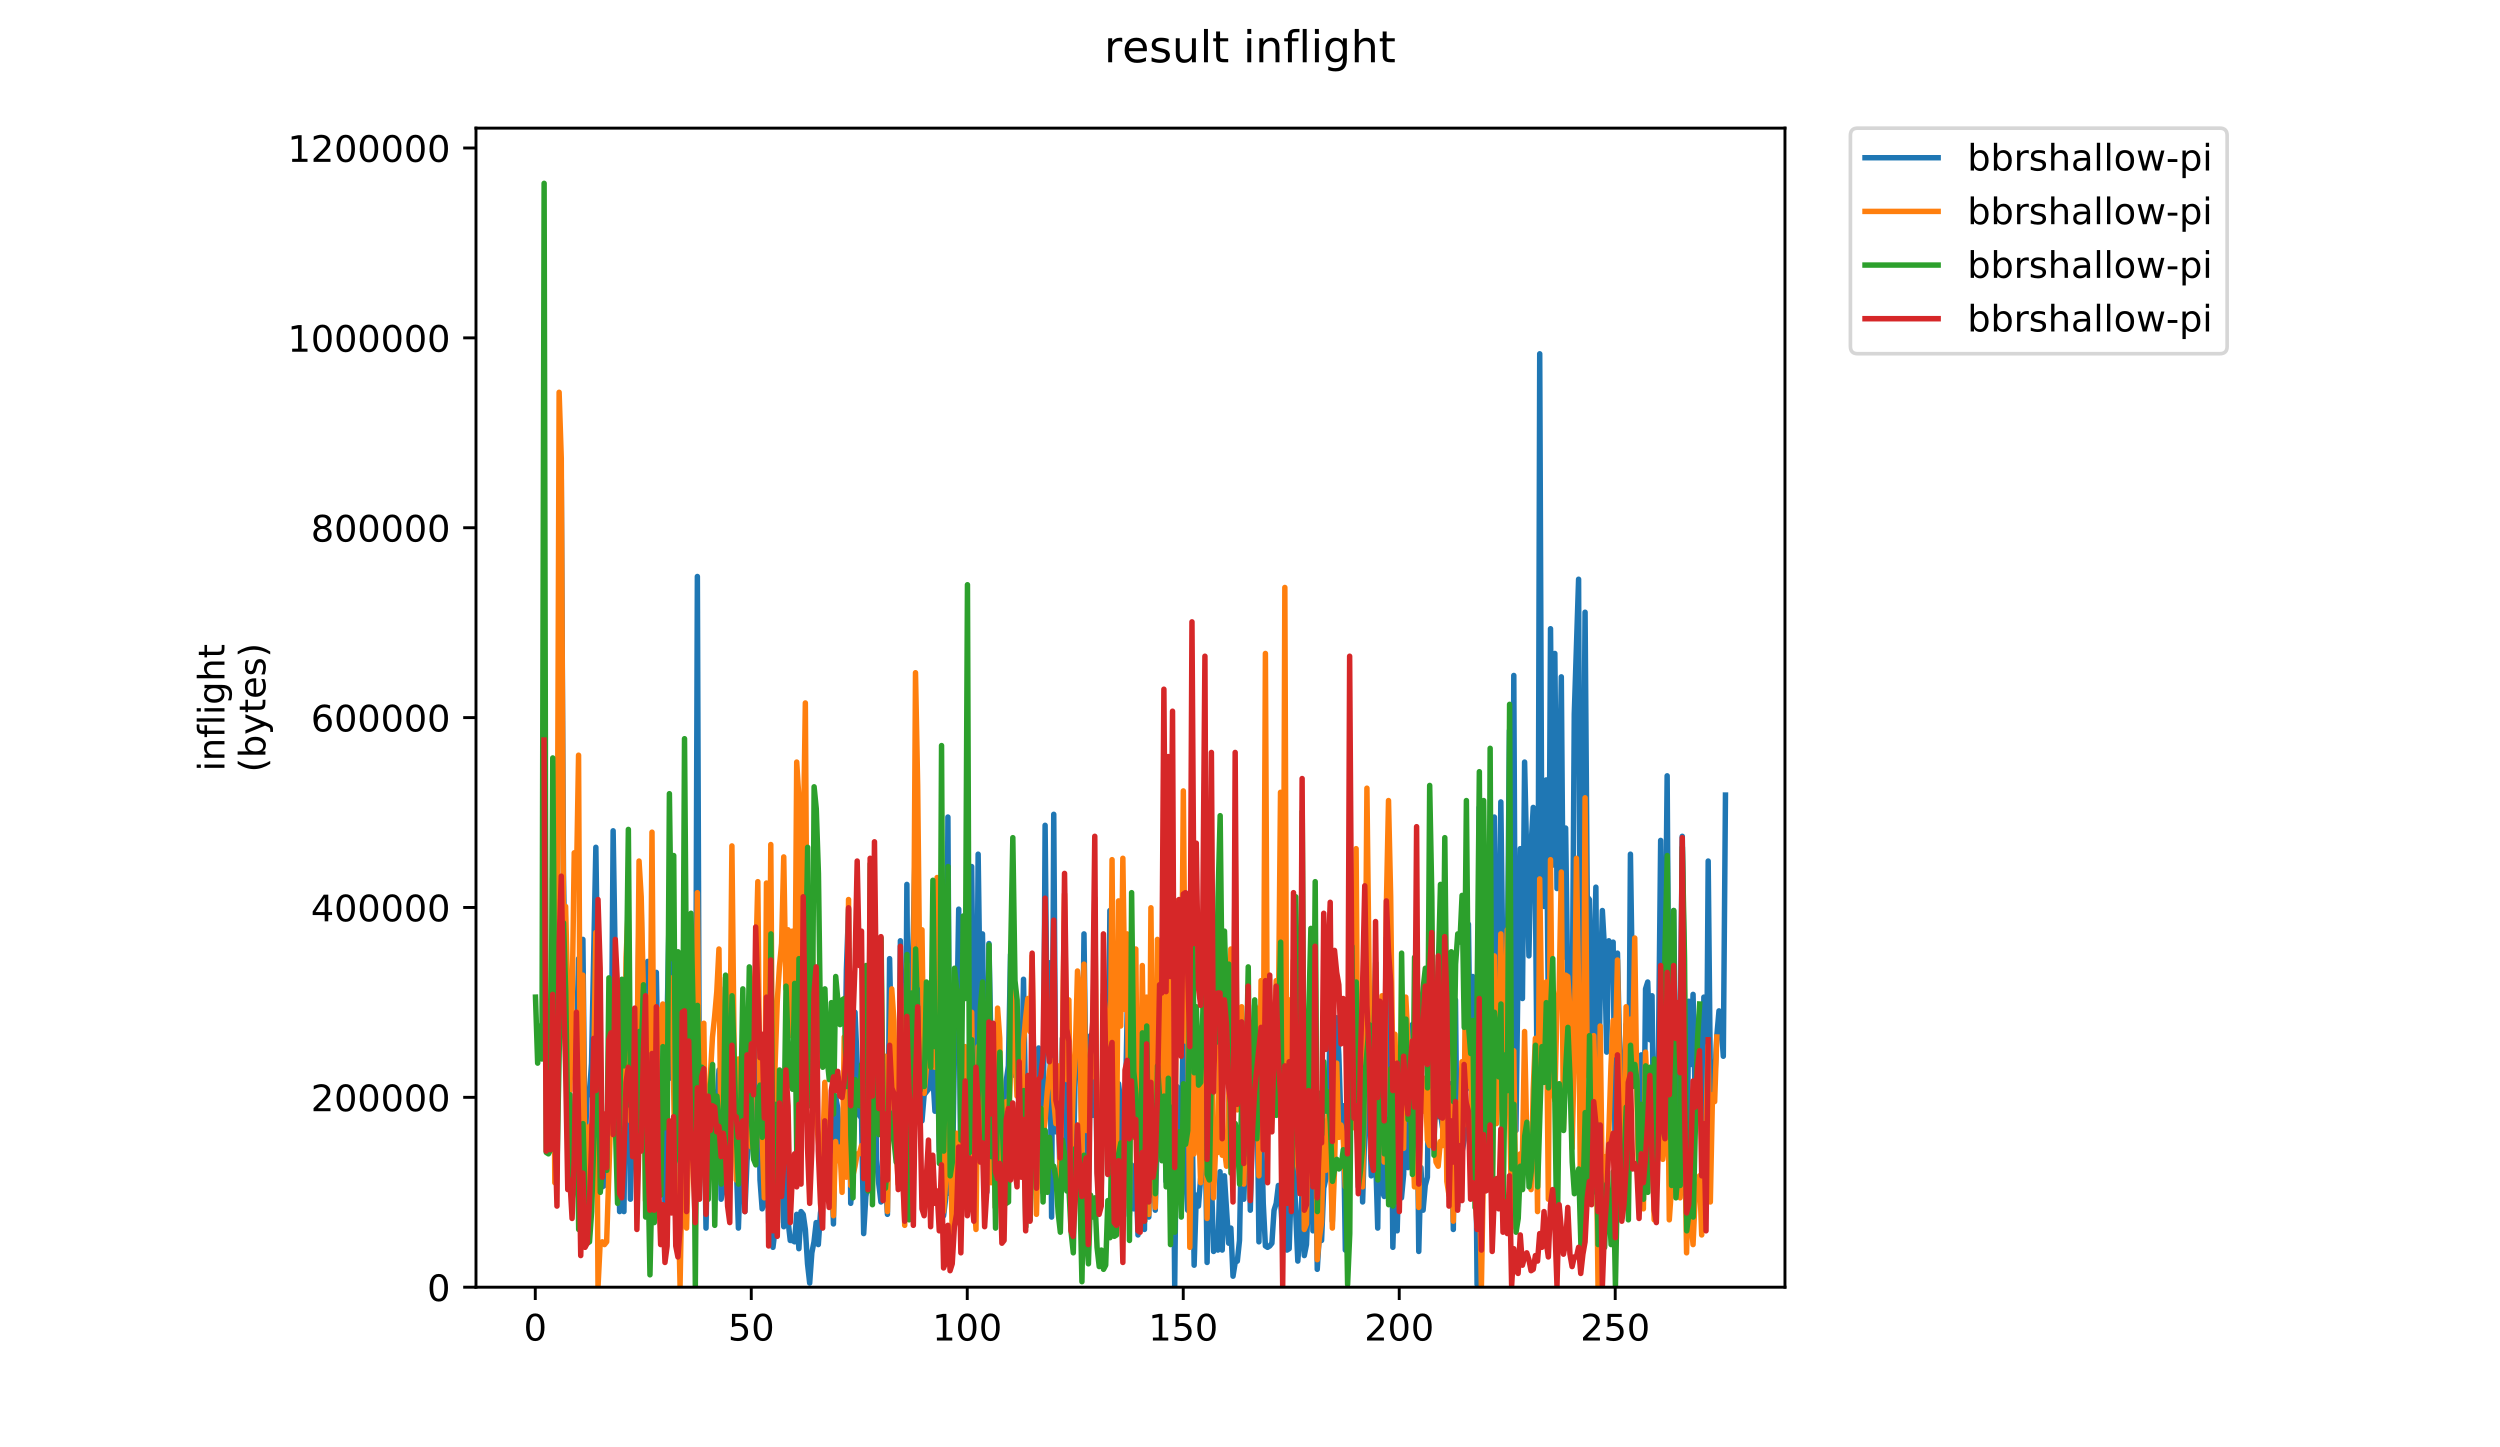 <?xml version="1.0" encoding="utf-8" standalone="no"?>
<!DOCTYPE svg PUBLIC "-//W3C//DTD SVG 1.1//EN"
  "http://www.w3.org/Graphics/SVG/1.1/DTD/svg11.dtd">
<!-- Created with matplotlib (https://matplotlib.org/) -->
<svg height="396pt" version="1.1" viewBox="0 0 684 396" width="684pt" xmlns="http://www.w3.org/2000/svg" xmlns:xlink="http://www.w3.org/1999/xlink">
 <defs>
  <style type="text/css">
*{stroke-linecap:butt;stroke-linejoin:round;}
  </style>
 </defs>
 <g id="figure_1">
  <g id="patch_1">
   <path d="M 0 396 
L 684 396 
L 684 0 
L 0 0 
z
" style="fill:#ffffff;"/>
  </g>
  <g id="axes_1">
   <g id="patch_2">
    <path d="M 130.23 352.174 
L 488.365 352.174 
L 488.365 35.062 
L 130.23 35.062 
z
" style="fill:#ffffff;"/>
   </g>
   <g id="matplotlib.axis_1">
    <g id="xtick_1">
     <g id="line2d_1">
      <defs>
       <path d="M 0 0 
L 0 3.5 
" id="mec186fc640" style="stroke:#000000;stroke-width:0.8;"/>
      </defs>
      <g>
       <use style="stroke:#000000;stroke-width:0.8;" x="146.453" xlink:href="#mec186fc640" y="352.174"/>
      </g>
     </g>
     <g id="text_1">
      <!-- 0 -->
      <defs>
       <path d="M 31.781 66.406 
Q 24.172 66.406 20.328 58.906 
Q 16.5 51.422 16.5 36.375 
Q 16.5 21.391 20.328 13.891 
Q 24.172 6.391 31.781 6.391 
Q 39.453 6.391 43.281 13.891 
Q 47.125 21.391 47.125 36.375 
Q 47.125 51.422 43.281 58.906 
Q 39.453 66.406 31.781 66.406 
z
M 31.781 74.219 
Q 44.047 74.219 50.516 64.516 
Q 56.984 54.828 56.984 36.375 
Q 56.984 17.969 50.516 8.266 
Q 44.047 -1.422 31.781 -1.422 
Q 19.531 -1.422 13.062 8.266 
Q 6.594 17.969 6.594 36.375 
Q 6.594 54.828 13.062 64.516 
Q 19.531 74.219 31.781 74.219 
z
" id="DejaVuSans-48"/>
      </defs>
      <g transform="translate(143.272 366.773)scale(0.1 -0.1)">
       <use xlink:href="#DejaVuSans-48"/>
      </g>
     </g>
    </g>
    <g id="xtick_2">
     <g id="line2d_2">
      <g>
       <use style="stroke:#000000;stroke-width:0.8;" x="205.548" xlink:href="#mec186fc640" y="352.174"/>
      </g>
     </g>
     <g id="text_2">
      <!-- 50 -->
      <defs>
       <path d="M 10.797 72.906 
L 49.516 72.906 
L 49.516 64.594 
L 19.828 64.594 
L 19.828 46.734 
Q 21.969 47.469 24.109 47.828 
Q 26.266 48.188 28.422 48.188 
Q 40.625 48.188 47.75 41.5 
Q 54.891 34.812 54.891 23.391 
Q 54.891 11.625 47.562 5.094 
Q 40.234 -1.422 26.906 -1.422 
Q 22.312 -1.422 17.547 -0.641 
Q 12.797 0.141 7.719 1.703 
L 7.719 11.625 
Q 12.109 9.234 16.797 8.062 
Q 21.484 6.891 26.703 6.891 
Q 35.156 6.891 40.078 11.328 
Q 45.016 15.766 45.016 23.391 
Q 45.016 31 40.078 35.438 
Q 35.156 39.891 26.703 39.891 
Q 22.75 39.891 18.812 39.016 
Q 14.891 38.141 10.797 36.281 
z
" id="DejaVuSans-53"/>
      </defs>
      <g transform="translate(199.185 366.773)scale(0.1 -0.1)">
       <use xlink:href="#DejaVuSans-53"/>
       <use x="63.623" xlink:href="#DejaVuSans-48"/>
      </g>
     </g>
    </g>
    <g id="xtick_3">
     <g id="line2d_3">
      <g>
       <use style="stroke:#000000;stroke-width:0.8;" x="264.642" xlink:href="#mec186fc640" y="352.174"/>
      </g>
     </g>
     <g id="text_3">
      <!-- 100 -->
      <defs>
       <path d="M 12.406 8.297 
L 28.516 8.297 
L 28.516 63.922 
L 10.984 60.406 
L 10.984 69.391 
L 28.422 72.906 
L 38.281 72.906 
L 38.281 8.297 
L 54.391 8.297 
L 54.391 0 
L 12.406 0 
z
" id="DejaVuSans-49"/>
      </defs>
      <g transform="translate(255.098 366.773)scale(0.1 -0.1)">
       <use xlink:href="#DejaVuSans-49"/>
       <use x="63.623" xlink:href="#DejaVuSans-48"/>
       <use x="127.246" xlink:href="#DejaVuSans-48"/>
      </g>
     </g>
    </g>
    <g id="xtick_4">
     <g id="line2d_4">
      <g>
       <use style="stroke:#000000;stroke-width:0.8;" x="323.736" xlink:href="#mec186fc640" y="352.174"/>
      </g>
     </g>
     <g id="text_4">
      <!-- 150 -->
      <g transform="translate(314.192 366.773)scale(0.1 -0.1)">
       <use xlink:href="#DejaVuSans-49"/>
       <use x="63.623" xlink:href="#DejaVuSans-53"/>
       <use x="127.246" xlink:href="#DejaVuSans-48"/>
      </g>
     </g>
    </g>
    <g id="xtick_5">
     <g id="line2d_5">
      <g>
       <use style="stroke:#000000;stroke-width:0.8;" x="382.83" xlink:href="#mec186fc640" y="352.174"/>
      </g>
     </g>
     <g id="text_5">
      <!-- 200 -->
      <defs>
       <path d="M 19.188 8.297 
L 53.609 8.297 
L 53.609 0 
L 7.328 0 
L 7.328 8.297 
Q 12.938 14.109 22.625 23.891 
Q 32.328 33.688 34.812 36.531 
Q 39.547 41.844 41.422 45.531 
Q 43.312 49.219 43.312 52.781 
Q 43.312 58.594 39.234 62.25 
Q 35.156 65.922 28.609 65.922 
Q 23.969 65.922 18.812 64.312 
Q 13.672 62.703 7.812 59.422 
L 7.812 69.391 
Q 13.766 71.781 18.938 73 
Q 24.125 74.219 28.422 74.219 
Q 39.75 74.219 46.484 68.547 
Q 53.219 62.891 53.219 53.422 
Q 53.219 48.922 51.531 44.891 
Q 49.859 40.875 45.406 35.406 
Q 44.188 33.984 37.641 27.219 
Q 31.109 20.453 19.188 8.297 
z
" id="DejaVuSans-50"/>
      </defs>
      <g transform="translate(373.286 366.773)scale(0.1 -0.1)">
       <use xlink:href="#DejaVuSans-50"/>
       <use x="63.623" xlink:href="#DejaVuSans-48"/>
       <use x="127.246" xlink:href="#DejaVuSans-48"/>
      </g>
     </g>
    </g>
    <g id="xtick_6">
     <g id="line2d_6">
      <g>
       <use style="stroke:#000000;stroke-width:0.8;" x="441.924" xlink:href="#mec186fc640" y="352.174"/>
      </g>
     </g>
     <g id="text_6">
      <!-- 250 -->
      <g transform="translate(432.38 366.773)scale(0.1 -0.1)">
       <use xlink:href="#DejaVuSans-50"/>
       <use x="63.623" xlink:href="#DejaVuSans-53"/>
       <use x="127.246" xlink:href="#DejaVuSans-48"/>
      </g>
     </g>
    </g>
   </g>
   <g id="matplotlib.axis_2">
    <g id="ytick_1">
     <g id="line2d_7">
      <defs>
       <path d="M 0 0 
L -3.5 0 
" id="m465a3e06b2" style="stroke:#000000;stroke-width:0.8;"/>
      </defs>
      <g>
       <use style="stroke:#000000;stroke-width:0.8;" x="130.23" xlink:href="#m465a3e06b2" y="352.174"/>
      </g>
     </g>
     <g id="text_7">
      <!-- 0 -->
      <g transform="translate(116.868 355.973)scale(0.1 -0.1)">
       <use xlink:href="#DejaVuSans-48"/>
      </g>
     </g>
    </g>
    <g id="ytick_2">
     <g id="line2d_8">
      <g>
       <use style="stroke:#000000;stroke-width:0.8;" x="130.23" xlink:href="#m465a3e06b2" y="300.226"/>
      </g>
     </g>
     <g id="text_8">
      <!-- 200000 -->
      <g transform="translate(85.055 304.025)scale(0.1 -0.1)">
       <use xlink:href="#DejaVuSans-50"/>
       <use x="63.623" xlink:href="#DejaVuSans-48"/>
       <use x="127.246" xlink:href="#DejaVuSans-48"/>
       <use x="190.869" xlink:href="#DejaVuSans-48"/>
       <use x="254.492" xlink:href="#DejaVuSans-48"/>
       <use x="318.115" xlink:href="#DejaVuSans-48"/>
      </g>
     </g>
    </g>
    <g id="ytick_3">
     <g id="line2d_9">
      <g>
       <use style="stroke:#000000;stroke-width:0.8;" x="130.23" xlink:href="#m465a3e06b2" y="248.278"/>
      </g>
     </g>
     <g id="text_9">
      <!-- 400000 -->
      <defs>
       <path d="M 37.797 64.312 
L 12.891 25.391 
L 37.797 25.391 
z
M 35.203 72.906 
L 47.609 72.906 
L 47.609 25.391 
L 58.016 25.391 
L 58.016 17.188 
L 47.609 17.188 
L 47.609 0 
L 37.797 0 
L 37.797 17.188 
L 4.891 17.188 
L 4.891 26.703 
z
" id="DejaVuSans-52"/>
      </defs>
      <g transform="translate(85.055 252.077)scale(0.1 -0.1)">
       <use xlink:href="#DejaVuSans-52"/>
       <use x="63.623" xlink:href="#DejaVuSans-48"/>
       <use x="127.246" xlink:href="#DejaVuSans-48"/>
       <use x="190.869" xlink:href="#DejaVuSans-48"/>
       <use x="254.492" xlink:href="#DejaVuSans-48"/>
       <use x="318.115" xlink:href="#DejaVuSans-48"/>
      </g>
     </g>
    </g>
    <g id="ytick_4">
     <g id="line2d_10">
      <g>
       <use style="stroke:#000000;stroke-width:0.8;" x="130.23" xlink:href="#m465a3e06b2" y="196.33"/>
      </g>
     </g>
     <g id="text_10">
      <!-- 600000 -->
      <defs>
       <path d="M 33.016 40.375 
Q 26.375 40.375 22.484 35.828 
Q 18.609 31.297 18.609 23.391 
Q 18.609 15.531 22.484 10.953 
Q 26.375 6.391 33.016 6.391 
Q 39.656 6.391 43.531 10.953 
Q 47.406 15.531 47.406 23.391 
Q 47.406 31.297 43.531 35.828 
Q 39.656 40.375 33.016 40.375 
z
M 52.594 71.297 
L 52.594 62.312 
Q 48.875 64.062 45.094 64.984 
Q 41.312 65.922 37.594 65.922 
Q 27.828 65.922 22.672 59.328 
Q 17.531 52.734 16.797 39.406 
Q 19.672 43.656 24.016 45.922 
Q 28.375 48.188 33.594 48.188 
Q 44.578 48.188 50.953 41.516 
Q 57.328 34.859 57.328 23.391 
Q 57.328 12.156 50.688 5.359 
Q 44.047 -1.422 33.016 -1.422 
Q 20.359 -1.422 13.672 8.266 
Q 6.984 17.969 6.984 36.375 
Q 6.984 53.656 15.188 63.938 
Q 23.391 74.219 37.203 74.219 
Q 40.922 74.219 44.703 73.484 
Q 48.484 72.75 52.594 71.297 
z
" id="DejaVuSans-54"/>
      </defs>
      <g transform="translate(85.055 200.129)scale(0.1 -0.1)">
       <use xlink:href="#DejaVuSans-54"/>
       <use x="63.623" xlink:href="#DejaVuSans-48"/>
       <use x="127.246" xlink:href="#DejaVuSans-48"/>
       <use x="190.869" xlink:href="#DejaVuSans-48"/>
       <use x="254.492" xlink:href="#DejaVuSans-48"/>
       <use x="318.115" xlink:href="#DejaVuSans-48"/>
      </g>
     </g>
    </g>
    <g id="ytick_5">
     <g id="line2d_11">
      <g>
       <use style="stroke:#000000;stroke-width:0.8;" x="130.23" xlink:href="#m465a3e06b2" y="144.382"/>
      </g>
     </g>
     <g id="text_11">
      <!-- 800000 -->
      <defs>
       <path d="M 31.781 34.625 
Q 24.75 34.625 20.719 30.859 
Q 16.703 27.094 16.703 20.516 
Q 16.703 13.922 20.719 10.156 
Q 24.75 6.391 31.781 6.391 
Q 38.812 6.391 42.859 10.172 
Q 46.922 13.969 46.922 20.516 
Q 46.922 27.094 42.891 30.859 
Q 38.875 34.625 31.781 34.625 
z
M 21.922 38.812 
Q 15.578 40.375 12.031 44.719 
Q 8.5 49.078 8.5 55.328 
Q 8.5 64.062 14.719 69.141 
Q 20.953 74.219 31.781 74.219 
Q 42.672 74.219 48.875 69.141 
Q 55.078 64.062 55.078 55.328 
Q 55.078 49.078 51.531 44.719 
Q 48 40.375 41.703 38.812 
Q 48.828 37.156 52.797 32.312 
Q 56.781 27.484 56.781 20.516 
Q 56.781 9.906 50.312 4.234 
Q 43.844 -1.422 31.781 -1.422 
Q 19.734 -1.422 13.25 4.234 
Q 6.781 9.906 6.781 20.516 
Q 6.781 27.484 10.781 32.312 
Q 14.797 37.156 21.922 38.812 
z
M 18.312 54.391 
Q 18.312 48.734 21.844 45.562 
Q 25.391 42.391 31.781 42.391 
Q 38.141 42.391 41.719 45.562 
Q 45.312 48.734 45.312 54.391 
Q 45.312 60.062 41.719 63.234 
Q 38.141 66.406 31.781 66.406 
Q 25.391 66.406 21.844 63.234 
Q 18.312 60.062 18.312 54.391 
z
" id="DejaVuSans-56"/>
      </defs>
      <g transform="translate(85.055 148.181)scale(0.1 -0.1)">
       <use xlink:href="#DejaVuSans-56"/>
       <use x="63.623" xlink:href="#DejaVuSans-48"/>
       <use x="127.246" xlink:href="#DejaVuSans-48"/>
       <use x="190.869" xlink:href="#DejaVuSans-48"/>
       <use x="254.492" xlink:href="#DejaVuSans-48"/>
       <use x="318.115" xlink:href="#DejaVuSans-48"/>
      </g>
     </g>
    </g>
    <g id="ytick_6">
     <g id="line2d_12">
      <g>
       <use style="stroke:#000000;stroke-width:0.8;" x="130.23" xlink:href="#m465a3e06b2" y="92.434"/>
      </g>
     </g>
     <g id="text_12">
      <!-- 1000000 -->
      <g transform="translate(78.693 96.233)scale(0.1 -0.1)">
       <use xlink:href="#DejaVuSans-49"/>
       <use x="63.623" xlink:href="#DejaVuSans-48"/>
       <use x="127.246" xlink:href="#DejaVuSans-48"/>
       <use x="190.869" xlink:href="#DejaVuSans-48"/>
       <use x="254.492" xlink:href="#DejaVuSans-48"/>
       <use x="318.115" xlink:href="#DejaVuSans-48"/>
       <use x="381.738" xlink:href="#DejaVuSans-48"/>
      </g>
     </g>
    </g>
    <g id="ytick_7">
     <g id="line2d_13">
      <g>
       <use style="stroke:#000000;stroke-width:0.8;" x="130.23" xlink:href="#m465a3e06b2" y="40.486"/>
      </g>
     </g>
     <g id="text_13">
      <!-- 1200000 -->
      <g transform="translate(78.693 44.285)scale(0.1 -0.1)">
       <use xlink:href="#DejaVuSans-49"/>
       <use x="63.623" xlink:href="#DejaVuSans-50"/>
       <use x="127.246" xlink:href="#DejaVuSans-48"/>
       <use x="190.869" xlink:href="#DejaVuSans-48"/>
       <use x="254.492" xlink:href="#DejaVuSans-48"/>
       <use x="318.115" xlink:href="#DejaVuSans-48"/>
       <use x="381.738" xlink:href="#DejaVuSans-48"/>
      </g>
     </g>
    </g>
    <g id="text_14">
     <!-- inflight -->
     <defs>
      <path d="M 9.422 54.688 
L 18.406 54.688 
L 18.406 0 
L 9.422 0 
z
M 9.422 75.984 
L 18.406 75.984 
L 18.406 64.594 
L 9.422 64.594 
z
" id="DejaVuSans-105"/>
      <path d="M 54.891 33.016 
L 54.891 0 
L 45.906 0 
L 45.906 32.719 
Q 45.906 40.484 42.875 44.328 
Q 39.844 48.188 33.797 48.188 
Q 26.516 48.188 22.312 43.547 
Q 18.109 38.922 18.109 30.906 
L 18.109 0 
L 9.078 0 
L 9.078 54.688 
L 18.109 54.688 
L 18.109 46.188 
Q 21.344 51.125 25.703 53.562 
Q 30.078 56 35.797 56 
Q 45.219 56 50.047 50.172 
Q 54.891 44.344 54.891 33.016 
z
" id="DejaVuSans-110"/>
      <path d="M 37.109 75.984 
L 37.109 68.5 
L 28.516 68.5 
Q 23.688 68.5 21.797 66.547 
Q 19.922 64.594 19.922 59.516 
L 19.922 54.688 
L 34.719 54.688 
L 34.719 47.703 
L 19.922 47.703 
L 19.922 0 
L 10.891 0 
L 10.891 47.703 
L 2.297 47.703 
L 2.297 54.688 
L 10.891 54.688 
L 10.891 58.5 
Q 10.891 67.625 15.141 71.797 
Q 19.391 75.984 28.609 75.984 
z
" id="DejaVuSans-102"/>
      <path d="M 9.422 75.984 
L 18.406 75.984 
L 18.406 0 
L 9.422 0 
z
" id="DejaVuSans-108"/>
      <path d="M 45.406 27.984 
Q 45.406 37.75 41.375 43.109 
Q 37.359 48.484 30.078 48.484 
Q 22.859 48.484 18.828 43.109 
Q 14.797 37.75 14.797 27.984 
Q 14.797 18.266 18.828 12.891 
Q 22.859 7.516 30.078 7.516 
Q 37.359 7.516 41.375 12.891 
Q 45.406 18.266 45.406 27.984 
z
M 54.391 6.781 
Q 54.391 -7.172 48.188 -13.984 
Q 42 -20.797 29.203 -20.797 
Q 24.469 -20.797 20.266 -20.094 
Q 16.062 -19.391 12.109 -17.922 
L 12.109 -9.188 
Q 16.062 -11.328 19.922 -12.344 
Q 23.781 -13.375 27.781 -13.375 
Q 36.625 -13.375 41.016 -8.766 
Q 45.406 -4.156 45.406 5.172 
L 45.406 9.625 
Q 42.625 4.781 38.281 2.391 
Q 33.938 0 27.875 0 
Q 17.828 0 11.672 7.656 
Q 5.516 15.328 5.516 27.984 
Q 5.516 40.672 11.672 48.328 
Q 17.828 56 27.875 56 
Q 33.938 56 38.281 53.609 
Q 42.625 51.219 45.406 46.391 
L 45.406 54.688 
L 54.391 54.688 
z
" id="DejaVuSans-103"/>
      <path d="M 54.891 33.016 
L 54.891 0 
L 45.906 0 
L 45.906 32.719 
Q 45.906 40.484 42.875 44.328 
Q 39.844 48.188 33.797 48.188 
Q 26.516 48.188 22.312 43.547 
Q 18.109 38.922 18.109 30.906 
L 18.109 0 
L 9.078 0 
L 9.078 75.984 
L 18.109 75.984 
L 18.109 46.188 
Q 21.344 51.125 25.703 53.562 
Q 30.078 56 35.797 56 
Q 45.219 56 50.047 50.172 
Q 54.891 44.344 54.891 33.016 
z
" id="DejaVuSans-104"/>
      <path d="M 18.312 70.219 
L 18.312 54.688 
L 36.812 54.688 
L 36.812 47.703 
L 18.312 47.703 
L 18.312 18.016 
Q 18.312 11.328 20.141 9.422 
Q 21.969 7.516 27.594 7.516 
L 36.812 7.516 
L 36.812 0 
L 27.594 0 
Q 17.188 0 13.234 3.875 
Q 9.281 7.766 9.281 18.016 
L 9.281 47.703 
L 2.688 47.703 
L 2.688 54.688 
L 9.281 54.688 
L 9.281 70.219 
z
" id="DejaVuSans-116"/>
     </defs>
     <g transform="translate(61.415 211.018)rotate(-90)scale(0.1 -0.1)">
      <use xlink:href="#DejaVuSans-105"/>
      <use x="27.783" xlink:href="#DejaVuSans-110"/>
      <use x="91.162" xlink:href="#DejaVuSans-102"/>
      <use x="126.367" xlink:href="#DejaVuSans-108"/>
      <use x="154.15" xlink:href="#DejaVuSans-105"/>
      <use x="181.934" xlink:href="#DejaVuSans-103"/>
      <use x="245.41" xlink:href="#DejaVuSans-104"/>
      <use x="308.789" xlink:href="#DejaVuSans-116"/>
     </g>
     <!-- (bytes) -->
     <defs>
      <path d="M 31 75.875 
Q 24.469 64.656 21.281 53.656 
Q 18.109 42.672 18.109 31.391 
Q 18.109 20.125 21.312 9.062 
Q 24.516 -2 31 -13.188 
L 23.188 -13.188 
Q 15.875 -1.703 12.234 9.375 
Q 8.594 20.453 8.594 31.391 
Q 8.594 42.281 12.203 53.312 
Q 15.828 64.359 23.188 75.875 
z
" id="DejaVuSans-40"/>
      <path d="M 48.688 27.297 
Q 48.688 37.203 44.609 42.844 
Q 40.531 48.484 33.406 48.484 
Q 26.266 48.484 22.188 42.844 
Q 18.109 37.203 18.109 27.297 
Q 18.109 17.391 22.188 11.75 
Q 26.266 6.109 33.406 6.109 
Q 40.531 6.109 44.609 11.75 
Q 48.688 17.391 48.688 27.297 
z
M 18.109 46.391 
Q 20.953 51.266 25.266 53.625 
Q 29.594 56 35.594 56 
Q 45.562 56 51.781 48.094 
Q 58.016 40.188 58.016 27.297 
Q 58.016 14.406 51.781 6.484 
Q 45.562 -1.422 35.594 -1.422 
Q 29.594 -1.422 25.266 0.953 
Q 20.953 3.328 18.109 8.203 
L 18.109 0 
L 9.078 0 
L 9.078 75.984 
L 18.109 75.984 
z
" id="DejaVuSans-98"/>
      <path d="M 32.172 -5.078 
Q 28.375 -14.844 24.75 -17.812 
Q 21.141 -20.797 15.094 -20.797 
L 7.906 -20.797 
L 7.906 -13.281 
L 13.188 -13.281 
Q 16.891 -13.281 18.938 -11.516 
Q 21 -9.766 23.484 -3.219 
L 25.094 0.875 
L 2.984 54.688 
L 12.5 54.688 
L 29.594 11.922 
L 46.688 54.688 
L 56.203 54.688 
z
" id="DejaVuSans-121"/>
      <path d="M 56.203 29.594 
L 56.203 25.203 
L 14.891 25.203 
Q 15.484 15.922 20.484 11.062 
Q 25.484 6.203 34.422 6.203 
Q 39.594 6.203 44.453 7.469 
Q 49.312 8.734 54.109 11.281 
L 54.109 2.781 
Q 49.266 0.734 44.188 -0.344 
Q 39.109 -1.422 33.891 -1.422 
Q 20.797 -1.422 13.156 6.188 
Q 5.516 13.812 5.516 26.812 
Q 5.516 40.234 12.766 48.109 
Q 20.016 56 32.328 56 
Q 43.359 56 49.781 48.891 
Q 56.203 41.797 56.203 29.594 
z
M 47.219 32.234 
Q 47.125 39.594 43.094 43.984 
Q 39.062 48.391 32.422 48.391 
Q 24.906 48.391 20.391 44.141 
Q 15.875 39.891 15.188 32.172 
z
" id="DejaVuSans-101"/>
      <path d="M 44.281 53.078 
L 44.281 44.578 
Q 40.484 46.531 36.375 47.5 
Q 32.281 48.484 27.875 48.484 
Q 21.188 48.484 17.844 46.438 
Q 14.5 44.391 14.5 40.281 
Q 14.5 37.156 16.891 35.375 
Q 19.281 33.594 26.516 31.984 
L 29.594 31.297 
Q 39.156 29.25 43.188 25.516 
Q 47.219 21.781 47.219 15.094 
Q 47.219 7.469 41.188 3.016 
Q 35.156 -1.422 24.609 -1.422 
Q 20.219 -1.422 15.453 -0.562 
Q 10.688 0.297 5.422 2 
L 5.422 11.281 
Q 10.406 8.688 15.234 7.391 
Q 20.062 6.109 24.812 6.109 
Q 31.156 6.109 34.562 8.281 
Q 37.984 10.453 37.984 14.406 
Q 37.984 18.062 35.516 20.016 
Q 33.062 21.969 24.703 23.781 
L 21.578 24.516 
Q 13.234 26.266 9.516 29.906 
Q 5.812 33.547 5.812 39.891 
Q 5.812 47.609 11.281 51.797 
Q 16.75 56 26.812 56 
Q 31.781 56 36.172 55.266 
Q 40.578 54.547 44.281 53.078 
z
" id="DejaVuSans-115"/>
      <path d="M 8.016 75.875 
L 15.828 75.875 
Q 23.141 64.359 26.781 53.312 
Q 30.422 42.281 30.422 31.391 
Q 30.422 20.453 26.781 9.375 
Q 23.141 -1.703 15.828 -13.188 
L 8.016 -13.188 
Q 14.5 -2 17.703 9.062 
Q 20.906 20.125 20.906 31.391 
Q 20.906 42.672 17.703 53.656 
Q 14.5 64.656 8.016 75.875 
z
" id="DejaVuSans-41"/>
     </defs>
     <g transform="translate(72.613 211.295)rotate(-90)scale(0.1 -0.1)">
      <use xlink:href="#DejaVuSans-40"/>
      <use x="39.014" xlink:href="#DejaVuSans-98"/>
      <use x="102.49" xlink:href="#DejaVuSans-121"/>
      <use x="161.67" xlink:href="#DejaVuSans-116"/>
      <use x="200.879" xlink:href="#DejaVuSans-101"/>
      <use x="262.402" xlink:href="#DejaVuSans-115"/>
      <use x="314.502" xlink:href="#DejaVuSans-41"/>
     </g>
    </g>
   </g>
   <g id="line2d_14">
    <path clip-path="url(#p491d6866ef)" d="M 153.57 131.778 
L 154.161 238.967 
L 154.751 275.073 
L 155.342 299.144 
L 155.933 291.998 
L 156.524 294.63 
L 157.115 283.723 
L 157.706 285.98 
L 158.297 262.285 
L 158.888 313.436 
L 159.479 257.02 
L 160.07 314.564 
L 160.661 298.391 
L 161.252 299.52 
L 161.843 290.869 
L 163.025 231.821 
L 164.207 314.94 
L 164.797 324.719 
L 165.388 324.343 
L 165.979 318.701 
L 166.57 289.365 
L 167.161 304.785 
L 167.752 227.308 
L 168.343 263.79 
L 168.934 290.869 
L 169.525 331.488 
L 170.116 313.059 
L 170.707 331.488 
L 171.298 282.595 
L 171.889 277.33 
L 172.48 328.104 
L 173.662 285.604 
L 174.252 303.281 
L 174.843 248.37 
L 175.434 247.993 
L 176.025 303.657 
L 177.207 263.038 
L 177.798 302.152 
L 178.389 297.639 
L 178.98 331.112 
L 179.571 266.046 
L 180.162 300.272 
L 180.753 300.272 
L 181.344 299.144 
L 181.935 329.984 
L 182.526 278.834 
L 183.117 247.993 
L 183.708 295.006 
L 184.298 266.046 
L 184.889 298.767 
L 185.48 293.502 
L 186.071 336.002 
L 186.662 307.042 
L 187.253 265.67 
L 187.844 329.232 
L 188.435 292.75 
L 189.026 269.808 
L 189.617 302.529 
L 190.208 327.351 
L 190.799 157.729 
L 191.39 316.82 
L 191.981 298.767 
L 192.572 298.391 
L 193.163 336.002 
L 193.754 305.161 
L 194.344 313.059 
L 194.935 301.776 
L 195.526 298.767 
L 196.117 303.657 
L 196.708 292.75 
L 197.299 328.104 
L 197.89 325.471 
L 198.481 270.184 
L 199.072 293.502 
L 199.663 299.144 
L 200.254 281.843 
L 202.027 336.002 
L 202.618 318.325 
L 203.209 304.409 
L 203.8 331.488 
L 204.39 317.573 
L 206.163 298.015 
L 206.754 308.922 
L 207.345 277.706 
L 207.936 322.838 
L 208.527 330.736 
L 209.118 329.232 
L 209.709 279.21 
L 210.3 334.497 
L 210.891 265.67 
L 211.482 341.267 
L 212.073 336.378 
L 212.664 327.727 
L 213.255 302.905 
L 213.845 314.94 
L 214.436 335.626 
L 215.027 292.374 
L 215.618 334.121 
L 216.209 339.387 
L 216.8 339.387 
L 217.391 339.763 
L 217.982 332.241 
L 218.573 341.643 
L 219.164 331.488 
L 219.755 332.241 
L 220.346 336.378 
L 220.937 345.78 
L 221.528 351.046 
L 222.119 342.772 
L 222.71 339.763 
L 223.301 334.497 
L 223.891 340.515 
L 224.482 331.865 
L 225.073 328.104 
L 225.664 308.17 
L 226.255 326.975 
L 226.846 308.17 
L 227.437 316.444 
L 228.028 334.873 
L 228.619 299.896 
L 229.21 303.281 
L 229.801 316.82 
L 230.392 313.436 
L 230.983 306.666 
L 231.574 265.294 
L 232.165 248.746 
L 232.756 329.232 
L 233.347 322.462 
L 233.937 276.953 
L 235.119 305.161 
L 235.71 305.913 
L 236.301 337.506 
L 236.892 327.351 
L 237.483 323.59 
L 238.074 277.706 
L 238.665 267.551 
L 239.256 278.834 
L 239.847 317.197 
L 240.438 323.966 
L 241.029 328.856 
L 242.211 321.334 
L 242.802 332.241 
L 243.393 262.285 
L 243.983 289.741 
L 244.574 307.794 
L 245.165 302.529 
L 245.756 321.334 
L 246.347 257.396 
L 246.938 302.152 
L 247.529 326.599 
L 248.12 241.976 
L 248.711 321.334 
L 249.302 273.569 
L 249.893 254.763 
L 250.484 227.684 
L 251.075 244.232 
L 251.666 279.21 
L 252.257 306.666 
L 252.848 299.52 
L 254.029 298.015 
L 254.62 284.099 
L 255.802 304.033 
L 256.393 274.321 
L 256.984 314.94 
L 257.575 286.732 
L 258.166 332.617 
L 258.757 327.727 
L 259.348 223.547 
L 259.939 326.599 
L 260.53 325.095 
L 261.121 288.989 
L 261.712 283.723 
L 262.303 248.746 
L 262.894 328.48 
L 263.484 294.63 
L 264.075 305.913 
L 264.666 294.63 
L 265.257 320.581 
L 265.848 237.086 
L 266.439 291.622 
L 267.03 313.059 
L 267.621 233.702 
L 268.212 276.577 
L 268.803 255.516 
L 269.394 295.759 
L 269.985 326.223 
L 270.576 258.148 
L 271.167 288.237 
L 271.758 300.648 
L 272.349 330.36 
L 272.94 278.834 
L 274.121 327.727 
L 274.712 327.727 
L 275.303 295.759 
L 275.894 291.622 
L 276.485 261.157 
L 277.076 260.405 
L 277.667 294.254 
L 278.258 292.374 
L 278.849 287.484 
L 279.44 301.776 
L 280.031 267.927 
L 280.622 304.785 
L 281.213 303.281 
L 281.804 310.051 
L 282.395 298.391 
L 282.986 299.52 
L 283.576 321.71 
L 284.167 286.732 
L 284.758 291.998 
L 285.349 326.223 
L 285.94 225.803 
L 286.531 286.356 
L 287.122 263.414 
L 287.713 332.993 
L 288.304 222.795 
L 288.895 309.674 
L 289.486 296.887 
L 290.077 325.471 
L 290.668 284.099 
L 291.259 286.732 
L 291.85 320.958 
L 292.441 301.776 
L 293.622 323.59 
L 294.213 290.869 
L 294.804 293.502 
L 295.395 286.356 
L 295.986 308.546 
L 296.577 255.516 
L 297.168 301.024 
L 297.759 329.232 
L 298.35 283.347 
L 298.941 305.161 
L 299.532 273.945 
L 300.123 316.82 
L 300.714 331.112 
L 301.305 325.095 
L 301.896 280.715 
L 302.487 282.595 
L 303.077 308.922 
L 303.668 249.122 
L 304.259 274.697 
L 304.85 316.444 
L 305.441 329.232 
L 306.032 296.511 
L 306.623 301.4 
L 307.214 319.829 
L 307.805 307.794 
L 308.396 276.953 
L 308.987 332.617 
L 309.578 318.701 
L 310.169 330.736 
L 310.76 319.077 
L 311.351 337.882 
L 311.942 334.873 
L 312.533 324.343 
L 313.123 336.378 
L 313.714 276.953 
L 314.305 332.993 
L 314.896 299.52 
L 316.078 331.112 
L 316.669 309.298 
L 317.26 303.281 
L 317.851 307.042 
L 318.442 289.365 
L 319.033 323.214 
L 319.624 295.383 
L 320.215 316.444 
L 320.806 284.852 
L 321.397 351.798 
L 321.988 297.263 
L 322.579 310.803 
L 323.169 314.94 
L 323.76 278.458 
L 324.351 320.205 
L 324.942 331.112 
L 325.533 328.48 
L 326.124 301.776 
L 326.715 346.157 
L 327.306 326.975 
L 327.897 329.984 
L 328.488 322.462 
L 329.079 322.838 
L 329.67 304.785 
L 330.261 345.404 
L 330.852 302.529 
L 332.034 342.395 
L 332.625 339.763 
L 333.215 342.019 
L 333.806 320.581 
L 334.397 342.019 
L 334.988 321.71 
L 336.17 340.139 
L 336.761 336.002 
L 337.352 349.165 
L 337.943 345.404 
L 338.534 345.028 
L 339.125 339.387 
L 339.716 308.546 
L 340.307 328.104 
L 340.898 311.179 
L 341.489 290.117 
L 342.08 331.112 
L 342.671 307.418 
L 343.261 275.073 
L 343.852 291.998 
L 344.443 339.763 
L 345.034 304.409 
L 345.625 329.232 
L 346.216 340.891 
L 346.807 341.267 
L 347.398 340.891 
L 347.989 340.139 
L 348.58 331.112 
L 349.171 329.232 
L 349.762 324.343 
L 350.353 328.104 
L 350.944 337.882 
L 351.535 324.343 
L 352.126 342.019 
L 352.716 341.643 
L 353.307 323.59 
L 353.898 313.812 
L 354.489 331.488 
L 355.08 345.028 
L 355.671 337.506 
L 356.262 325.847 
L 356.853 343.524 
L 357.444 340.515 
L 358.035 326.599 
L 358.626 291.245 
L 359.217 336.754 
L 359.808 289.741 
L 360.399 347.285 
L 360.99 337.506 
L 361.581 339.387 
L 362.172 325.095 
L 362.762 322.462 
L 363.353 309.674 
L 363.944 276.953 
L 364.535 334.121 
L 365.126 294.254 
L 365.717 278.458 
L 366.308 288.613 
L 366.899 308.17 
L 367.49 302.529 
L 368.081 342.019 
L 368.672 334.873 
L 369.263 272.816 
L 369.854 293.502 
L 370.445 305.913 
L 371.036 291.245 
L 371.627 320.205 
L 372.218 276.953 
L 372.808 328.856 
L 373.399 310.051 
L 373.99 277.706 
L 375.172 321.71 
L 375.763 301.4 
L 376.354 315.692 
L 376.945 336.002 
L 377.536 288.989 
L 378.127 325.847 
L 378.718 327.351 
L 379.309 256.644 
L 379.9 327.351 
L 380.491 279.586 
L 381.082 341.267 
L 381.673 320.958 
L 382.264 336.754 
L 382.854 316.068 
L 383.445 327.727 
L 384.036 321.334 
L 384.627 300.272 
L 385.218 319.453 
L 385.809 296.887 
L 386.4 280.338 
L 386.991 320.958 
L 387.582 284.099 
L 388.173 342.395 
L 388.764 319.453 
L 389.355 331.112 
L 389.946 324.343 
L 390.537 322.086 
L 391.128 273.192 
L 391.719 303.657 
L 392.309 308.922 
L 392.9 301.024 
L 393.491 305.537 
L 394.082 304.409 
L 394.673 308.546 
L 395.264 290.493 
L 395.855 290.869 
L 396.446 326.223 
L 397.037 296.511 
L 397.628 336.378 
L 398.219 273.569 
L 398.81 329.984 
L 399.401 316.068 
L 399.992 315.316 
L 400.583 311.931 
L 401.174 285.98 
L 401.765 252.883 
L 402.355 298.015 
L 402.946 267.175 
L 403.537 285.98 
L 404.128 351.422 
L 404.719 220.914 
L 405.31 314.564 
L 405.901 284.852 
L 406.492 292.374 
L 407.083 325.095 
L 407.674 290.117 
L 408.265 322.838 
L 408.856 223.547 
L 409.447 273.192 
L 410.038 275.073 
L 410.629 219.41 
L 411.22 267.927 
L 411.811 287.484 
L 412.401 264.918 
L 412.992 199.852 
L 413.583 313.812 
L 414.174 184.808 
L 414.765 309.298 
L 415.356 264.166 
L 415.947 232.197 
L 416.538 273.192 
L 417.129 208.503 
L 418.311 261.533 
L 418.902 231.445 
L 419.493 220.914 
L 420.084 244.985 
L 420.675 308.17 
L 421.266 96.8 
L 421.857 240.471 
L 422.447 247.993 
L 423.038 213.392 
L 423.629 276.953 
L 424.22 172.021 
L 424.811 236.71 
L 425.402 178.79 
L 425.993 243.104 
L 426.584 225.051 
L 427.175 185.184 
L 427.766 261.909 
L 428.357 226.556 
L 428.948 271.312 
L 429.539 283.347 
L 430.13 282.595 
L 430.721 195.339 
L 431.902 158.481 
L 432.493 308.546 
L 433.084 248.37 
L 433.675 167.507 
L 434.266 245.361 
L 434.857 246.113 
L 435.448 295.759 
L 436.63 242.728 
L 437.221 312.683 
L 437.812 270.56 
L 438.403 249.122 
L 438.994 259.653 
L 439.585 287.86 
L 440.176 257.396 
L 440.767 263.79 
L 441.358 257.772 
L 441.948 322.086 
L 442.539 260.781 
L 443.721 313.059 
L 444.903 280.338 
L 445.494 322.086 
L 446.085 233.702 
L 446.676 272.816 
L 447.267 286.356 
L 447.858 290.869 
L 448.449 323.214 
L 449.04 288.613 
L 449.631 326.223 
L 450.222 270.56 
L 450.813 268.679 
L 451.404 284.476 
L 451.994 272.44 
L 452.585 324.343 
L 453.176 311.179 
L 453.767 286.356 
L 454.358 229.941 
L 454.949 290.117 
L 455.54 270.56 
L 456.131 212.264 
L 456.722 302.905 
L 457.313 287.484 
L 457.904 249.122 
L 458.495 291.998 
L 459.086 309.674 
L 459.677 286.732 
L 460.268 228.812 
L 460.859 273.192 
L 461.45 332.993 
L 462.04 273.945 
L 462.631 291.245 
L 463.222 272.064 
L 463.813 301.776 
L 464.404 291.245 
L 464.995 277.706 
L 465.586 311.555 
L 466.177 272.816 
L 466.768 318.325 
L 467.359 235.582 
L 467.95 295.006 
L 468.541 300.272 
L 469.132 295.759 
L 469.723 283.347 
L 470.314 276.577 
L 470.905 280.338 
L 471.496 288.989 
L 472.086 217.529 
L 472.086 217.529 
" style="fill:none;stroke:#1f77b4;stroke-linecap:square;stroke-width:1.5;"/>
   </g>
   <g id="line2d_15">
    <path clip-path="url(#p491d6866ef)" d="M 151.202 240.848 
L 151.793 323.59 
L 152.384 271.312 
L 152.975 107.331 
L 153.566 125.384 
L 154.157 251.002 
L 154.748 247.993 
L 155.93 298.391 
L 156.521 275.073 
L 157.112 233.325 
L 157.703 241.6 
L 158.294 206.622 
L 158.885 328.104 
L 159.475 266.799 
L 160.066 326.975 
L 160.657 309.298 
L 161.248 308.17 
L 161.839 314.94 
L 162.43 293.502 
L 163.021 255.139 
L 163.612 352.174 
L 164.203 340.139 
L 164.794 339.763 
L 165.385 340.515 
L 165.976 339.763 
L 167.158 303.281 
L 167.749 303.281 
L 168.34 291.998 
L 168.93 287.484 
L 169.521 314.94 
L 170.112 279.21 
L 170.703 311.179 
L 171.294 261.909 
L 171.885 248.746 
L 172.476 306.666 
L 173.067 304.409 
L 173.658 296.511 
L 174.249 296.511 
L 174.84 235.582 
L 175.431 245.361 
L 176.022 270.936 
L 176.613 328.48 
L 177.204 291.622 
L 177.795 300.272 
L 178.386 227.684 
L 178.976 310.427 
L 179.567 299.144 
L 180.158 276.201 
L 180.749 285.604 
L 181.34 274.697 
L 181.931 307.042 
L 182.522 285.98 
L 183.113 269.055 
L 183.704 267.551 
L 184.295 296.135 
L 184.886 333.745 
L 185.477 325.847 
L 186.068 351.798 
L 187.25 283.723 
L 187.841 336.002 
L 188.432 313.436 
L 189.022 311.931 
L 189.613 283.723 
L 190.204 319.829 
L 190.795 244.232 
L 191.386 314.188 
L 191.977 281.467 
L 192.568 279.962 
L 193.159 326.599 
L 194.341 294.63 
L 194.932 283.723 
L 195.523 278.082 
L 196.114 271.312 
L 196.705 259.653 
L 197.296 316.82 
L 197.887 307.418 
L 198.478 267.551 
L 199.068 279.586 
L 199.659 294.254 
L 200.25 231.445 
L 200.841 286.732 
L 201.432 322.838 
L 202.023 289.741 
L 202.614 318.325 
L 203.205 289.365 
L 203.796 326.223 
L 204.387 291.245 
L 204.978 299.144 
L 205.569 313.812 
L 206.16 271.312 
L 206.751 264.542 
L 207.342 241.224 
L 207.933 305.913 
L 208.523 311.179 
L 209.114 327.727 
L 209.705 241.6 
L 210.296 317.197 
L 210.887 231.069 
L 211.478 319.829 
L 212.069 291.245 
L 212.66 273.945 
L 213.251 264.542 
L 213.842 258.148 
L 214.433 234.454 
L 215.024 270.56 
L 215.615 254.387 
L 216.206 283.347 
L 216.797 254.763 
L 217.388 290.117 
L 217.979 208.503 
L 218.569 218.281 
L 219.16 273.945 
L 220.342 192.33 
L 220.933 285.228 
L 221.524 288.989 
L 222.115 254.011 
L 223.297 305.537 
L 224.479 318.701 
L 225.07 316.82 
L 225.661 296.135 
L 226.252 309.298 
L 226.843 315.316 
L 227.434 317.197 
L 228.025 332.617 
L 228.615 312.307 
L 229.206 317.573 
L 229.797 313.812 
L 230.388 326.223 
L 230.979 283.723 
L 231.57 322.086 
L 232.161 246.113 
L 232.752 324.343 
L 233.934 319.077 
L 234.525 315.692 
L 235.116 315.692 
L 235.707 313.436 
L 236.298 314.94 
L 236.889 279.586 
L 237.48 307.794 
L 238.071 315.692 
L 238.661 313.812 
L 239.252 278.082 
L 239.843 307.418 
L 240.434 297.639 
L 241.025 302.529 
L 241.616 312.307 
L 242.207 288.989 
L 242.798 331.488 
L 243.389 295.759 
L 243.98 270.56 
L 244.571 279.21 
L 245.162 312.683 
L 245.753 323.966 
L 246.344 269.055 
L 246.935 309.674 
L 247.526 335.25 
L 248.116 263.79 
L 248.707 302.152 
L 249.889 277.33 
L 250.48 184.056 
L 251.071 214.896 
L 251.662 269.431 
L 252.253 254.387 
L 252.844 299.144 
L 253.435 292.374 
L 254.026 274.321 
L 254.617 288.613 
L 255.208 291.622 
L 255.799 291.998 
L 256.39 240.095 
L 256.981 310.051 
L 257.572 280.715 
L 258.162 331.488 
L 258.753 322.838 
L 259.344 287.108 
L 259.935 307.042 
L 260.526 337.506 
L 261.117 318.325 
L 261.708 310.051 
L 262.299 310.427 
L 262.89 336.378 
L 264.072 286.356 
L 264.663 287.108 
L 265.254 311.931 
L 265.845 276.953 
L 266.436 325.471 
L 267.027 336.378 
L 267.618 286.356 
L 268.208 296.887 
L 268.799 297.263 
L 269.39 328.48 
L 269.981 325.471 
L 270.572 283.723 
L 271.163 323.59 
L 271.754 286.732 
L 272.345 330.36 
L 272.936 275.825 
L 273.527 284.099 
L 274.118 322.838 
L 274.709 321.334 
L 275.3 301.4 
L 275.891 308.546 
L 276.482 293.126 
L 277.073 252.507 
L 277.664 286.732 
L 278.254 299.896 
L 278.845 293.126 
L 279.436 305.537 
L 280.027 285.228 
L 280.618 278.458 
L 281.209 273.192 
L 281.8 282.219 
L 282.391 261.533 
L 282.982 305.161 
L 283.573 332.241 
L 284.164 309.674 
L 284.755 312.683 
L 285.346 311.555 
L 285.937 306.666 
L 286.528 298.767 
L 287.119 293.126 
L 287.71 290.117 
L 288.3 301.024 
L 288.891 307.418 
L 289.482 291.622 
L 290.073 322.838 
L 290.664 287.108 
L 291.255 244.609 
L 291.846 295.383 
L 292.437 273.569 
L 293.028 316.82 
L 293.619 298.767 
L 294.21 287.484 
L 294.801 265.67 
L 295.392 270.936 
L 295.983 320.581 
L 296.574 263.79 
L 297.165 309.298 
L 297.755 298.391 
L 298.346 289.741 
L 298.937 294.63 
L 299.528 245.737 
L 300.119 307.794 
L 300.71 326.599 
L 301.301 325.847 
L 301.892 272.064 
L 302.483 276.577 
L 303.074 276.577 
L 303.665 306.29 
L 304.256 235.206 
L 304.847 307.042 
L 305.438 322.086 
L 306.029 246.489 
L 306.62 280.715 
L 307.211 234.83 
L 307.801 276.201 
L 308.392 255.516 
L 308.983 330.36 
L 309.574 272.064 
L 310.165 311.179 
L 310.756 259.653 
L 311.347 323.214 
L 311.938 320.205 
L 312.529 264.166 
L 313.12 308.17 
L 313.711 272.816 
L 314.302 332.241 
L 314.893 248.37 
L 315.484 311.931 
L 316.075 330.36 
L 316.666 257.02 
L 317.257 305.161 
L 317.847 287.86 
L 318.438 248.37 
L 319.029 315.316 
L 319.62 243.104 
L 320.211 299.896 
L 320.802 257.02 
L 321.393 330.736 
L 321.984 246.489 
L 322.575 275.825 
L 323.166 288.237 
L 323.757 216.401 
L 324.348 284.852 
L 324.939 269.055 
L 325.53 341.267 
L 326.121 291.622 
L 326.712 315.692 
L 327.303 284.852 
L 328.484 323.59 
L 329.075 298.391 
L 329.666 284.476 
L 330.257 333.369 
L 330.848 298.015 
L 331.439 251.378 
L 332.03 327.727 
L 332.621 313.436 
L 333.212 315.316 
L 333.803 276.953 
L 334.394 316.068 
L 334.985 314.188 
L 335.576 319.077 
L 336.167 301.776 
L 336.758 259.653 
L 337.348 319.453 
L 337.939 230.693 
L 338.53 303.657 
L 339.121 283.347 
L 339.712 275.449 
L 340.303 323.966 
L 340.894 301.776 
L 341.485 270.936 
L 342.076 327.727 
L 342.667 288.237 
L 343.258 290.117 
L 343.849 275.825 
L 344.44 321.71 
L 345.031 268.303 
L 345.622 302.152 
L 346.213 178.79 
L 346.804 301.776 
L 347.394 284.852 
L 347.985 299.52 
L 348.576 281.091 
L 349.167 268.303 
L 349.758 279.21 
L 350.349 216.777 
L 350.94 319.453 
L 351.531 160.737 
L 352.122 323.59 
L 352.713 273.569 
L 353.304 287.108 
L 353.895 262.662 
L 354.486 308.546 
L 355.077 319.077 
L 355.668 322.086 
L 356.259 253.259 
L 356.85 336.378 
L 357.44 334.873 
L 358.031 304.409 
L 358.622 291.622 
L 359.213 305.913 
L 359.804 282.595 
L 360.395 344.652 
L 360.986 338.634 
L 361.577 334.497 
L 362.168 306.666 
L 362.759 320.205 
L 363.35 305.161 
L 363.941 314.564 
L 364.532 336.002 
L 365.123 319.829 
L 365.714 290.869 
L 366.305 311.179 
L 366.896 307.794 
L 367.486 310.803 
L 368.077 324.719 
L 368.668 311.179 
L 369.259 309.674 
L 369.85 277.33 
L 370.441 308.546 
L 371.032 232.197 
L 371.623 316.444 
L 372.214 290.869 
L 372.805 324.719 
L 373.396 293.126 
L 373.987 215.649 
L 375.169 315.692 
L 375.76 296.511 
L 376.351 282.219 
L 376.941 313.059 
L 377.532 282.219 
L 378.123 272.44 
L 378.714 317.949 
L 379.305 247.993 
L 379.896 219.034 
L 380.487 245.361 
L 381.078 295.759 
L 381.669 282.971 
L 382.26 308.922 
L 382.851 301.4 
L 383.442 283.347 
L 384.033 314.188 
L 384.624 272.816 
L 385.215 284.476 
L 385.806 305.537 
L 386.397 307.042 
L 386.987 324.719 
L 387.578 304.409 
L 388.169 330.36 
L 388.76 302.529 
L 389.351 304.033 
L 389.942 295.006 
L 390.533 311.931 
L 391.124 313.436 
L 391.715 282.971 
L 392.306 309.298 
L 392.897 317.949 
L 393.488 319.077 
L 394.079 312.307 
L 394.67 313.436 
L 395.261 275.449 
L 395.852 323.214 
L 396.443 326.975 
L 397.033 297.639 
L 397.624 334.121 
L 398.215 302.152 
L 398.806 320.958 
L 399.397 311.179 
L 399.988 290.493 
L 400.579 307.794 
L 401.17 240.848 
L 401.761 297.263 
L 402.352 285.98 
L 402.943 320.581 
L 403.534 325.095 
L 404.125 335.626 
L 404.716 319.829 
L 405.307 352.174 
L 405.898 317.949 
L 406.489 321.71 
L 407.079 321.334 
L 407.67 293.126 
L 408.261 329.232 
L 408.852 261.533 
L 409.443 307.418 
L 410.034 295.759 
L 410.625 255.516 
L 411.216 298.015 
L 412.398 254.387 
L 412.989 301.024 
L 413.58 332.241 
L 414.171 287.484 
L 414.762 336.002 
L 415.353 319.829 
L 415.944 315.692 
L 416.535 316.82 
L 417.125 282.219 
L 417.716 311.179 
L 418.307 315.692 
L 418.898 325.471 
L 419.489 298.015 
L 420.08 284.099 
L 420.671 331.488 
L 421.262 240.471 
L 421.853 280.715 
L 422.444 295.006 
L 423.035 268.679 
L 423.626 328.104 
L 424.217 235.206 
L 424.808 296.135 
L 425.399 301.024 
L 425.99 275.825 
L 426.58 270.936 
L 427.171 238.591 
L 427.762 308.922 
L 428.353 266.799 
L 428.944 267.175 
L 429.535 276.577 
L 430.126 314.188 
L 430.717 288.989 
L 431.308 234.83 
L 431.899 269.808 
L 432.49 335.25 
L 433.081 326.975 
L 433.672 218.281 
L 434.263 292.75 
L 434.854 295.006 
L 435.445 323.966 
L 436.036 283.347 
L 436.626 302.152 
L 437.217 351.798 
L 437.808 280.715 
L 438.399 325.847 
L 438.99 316.444 
L 439.581 324.343 
L 440.172 310.051 
L 440.763 291.622 
L 441.354 279.21 
L 441.945 288.613 
L 442.536 262.662 
L 443.718 330.36 
L 444.309 315.692 
L 444.9 275.449 
L 445.491 290.117 
L 446.082 278.834 
L 446.672 288.237 
L 447.263 256.644 
L 447.854 300.272 
L 448.445 329.232 
L 449.036 305.913 
L 449.627 330.736 
L 450.218 287.86 
L 450.809 301.4 
L 451.4 301.024 
L 451.991 308.17 
L 452.582 333.745 
L 453.173 304.409 
L 453.764 310.051 
L 454.355 293.126 
L 454.946 317.197 
L 455.537 311.555 
L 456.128 273.569 
L 456.718 333.745 
L 457.309 325.095 
L 457.9 309.674 
L 458.491 325.095 
L 459.082 321.71 
L 459.673 327.727 
L 460.264 306.29 
L 460.855 305.913 
L 461.446 342.772 
L 462.037 315.692 
L 462.628 334.121 
L 463.219 340.515 
L 463.81 327.351 
L 464.401 326.975 
L 464.992 321.71 
L 465.583 337.882 
L 466.173 313.812 
L 466.764 308.546 
L 467.355 285.98 
L 467.946 328.856 
L 468.537 299.52 
L 469.128 301.4 
L 469.719 283.723 
L 469.719 283.723 
" style="fill:none;stroke:#ff7f0e;stroke-linecap:square;stroke-width:1.5;"/>
   </g>
   <g id="line2d_16">
    <path clip-path="url(#p491d6866ef)" d="M 146.509 272.816 
L 147.1 290.869 
L 147.691 280.715 
L 148.282 289.741 
L 148.873 50.163 
L 149.464 315.316 
L 150.055 315.692 
L 150.646 314.564 
L 151.237 207.374 
L 151.827 282.219 
L 152.418 318.325 
L 153.009 287.108 
L 153.6 266.046 
L 154.191 252.507 
L 154.782 271.312 
L 155.373 310.427 
L 155.964 299.52 
L 156.555 328.104 
L 157.146 322.086 
L 157.737 294.63 
L 158.328 336.378 
L 158.919 318.325 
L 159.51 307.418 
L 160.101 328.48 
L 160.692 340.139 
L 161.283 339.763 
L 161.873 331.488 
L 162.464 312.307 
L 163.646 283.723 
L 164.237 326.223 
L 164.828 318.325 
L 165.419 317.197 
L 166.01 320.205 
L 166.601 267.551 
L 167.192 295.759 
L 167.783 295.759 
L 168.374 307.794 
L 168.965 329.232 
L 169.556 304.785 
L 170.147 267.927 
L 170.738 291.622 
L 171.329 273.192 
L 171.919 226.932 
L 172.51 302.529 
L 173.101 291.998 
L 173.692 301.024 
L 174.283 323.966 
L 174.874 282.219 
L 175.465 287.86 
L 176.056 269.431 
L 176.647 332.993 
L 177.238 316.82 
L 177.829 348.789 
L 178.42 321.334 
L 179.011 334.497 
L 179.602 309.298 
L 180.193 300.272 
L 180.784 326.975 
L 181.375 286.356 
L 181.965 308.546 
L 182.556 307.418 
L 183.147 217.153 
L 183.738 262.285 
L 184.329 234.078 
L 184.92 317.197 
L 185.511 260.405 
L 186.102 317.949 
L 186.693 309.674 
L 187.284 202.109 
L 187.875 278.082 
L 188.466 302.905 
L 189.057 249.874 
L 189.648 277.33 
L 190.239 351.798 
L 190.83 275.073 
L 191.42 305.537 
L 192.011 291.998 
L 192.602 314.188 
L 193.193 327.351 
L 193.784 328.104 
L 194.375 296.887 
L 194.966 291.245 
L 195.557 335.25 
L 196.148 299.896 
L 196.739 307.418 
L 197.33 323.966 
L 197.921 306.29 
L 198.512 266.799 
L 199.103 320.205 
L 200.285 272.44 
L 200.876 289.365 
L 201.466 310.803 
L 202.057 323.966 
L 202.648 304.033 
L 203.239 270.56 
L 203.83 311.555 
L 204.421 297.639 
L 205.012 264.542 
L 205.603 306.666 
L 206.194 317.197 
L 206.785 318.701 
L 207.376 298.391 
L 207.967 296.887 
L 208.558 311.179 
L 209.149 291.245 
L 209.74 285.604 
L 210.331 328.48 
L 210.922 255.516 
L 211.512 330.36 
L 212.103 302.152 
L 212.694 334.497 
L 213.285 292.75 
L 214.467 311.179 
L 215.058 269.808 
L 215.649 286.732 
L 216.24 296.511 
L 216.831 298.015 
L 217.422 269.055 
L 218.013 317.949 
L 218.604 262.285 
L 219.195 302.529 
L 219.786 276.953 
L 220.377 267.927 
L 220.968 231.821 
L 221.558 302.152 
L 222.149 302.905 
L 222.74 215.272 
L 223.331 221.29 
L 223.922 238.967 
L 224.513 282.595 
L 225.104 291.998 
L 225.695 270.56 
L 226.286 289.365 
L 226.877 295.383 
L 227.468 274.321 
L 228.059 304.785 
L 228.65 267.175 
L 229.832 280.338 
L 230.423 273.569 
L 231.013 273.192 
L 231.604 297.263 
L 232.195 259.653 
L 232.786 310.803 
L 233.377 327.727 
L 233.968 295.383 
L 234.559 298.015 
L 235.15 302.529 
L 235.741 291.245 
L 236.332 313.059 
L 236.923 264.166 
L 237.514 325.847 
L 238.105 236.334 
L 238.696 329.608 
L 239.287 287.484 
L 239.878 293.126 
L 240.469 310.427 
L 241.059 256.644 
L 241.65 307.794 
L 242.241 325.095 
L 242.832 318.325 
L 243.423 304.409 
L 244.014 306.29 
L 245.196 317.949 
L 245.787 307.418 
L 246.378 306.29 
L 246.969 287.86 
L 247.56 330.736 
L 248.151 261.157 
L 248.742 333.745 
L 249.333 271.688 
L 249.924 292.75 
L 250.515 259.653 
L 251.696 298.391 
L 252.287 291.998 
L 252.878 297.263 
L 253.469 268.679 
L 254.651 291.998 
L 255.242 240.848 
L 255.833 286.356 
L 256.424 280.338 
L 257.015 318.325 
L 257.606 203.989 
L 258.197 314.94 
L 258.788 285.228 
L 259.379 237.086 
L 259.97 321.71 
L 260.561 317.949 
L 261.151 264.918 
L 261.742 270.56 
L 262.333 272.064 
L 262.924 311.931 
L 263.515 250.626 
L 264.106 273.192 
L 264.697 159.985 
L 265.288 315.316 
L 265.879 284.476 
L 266.47 303.657 
L 267.061 314.94 
L 267.652 299.52 
L 268.243 275.449 
L 268.834 268.679 
L 269.425 318.701 
L 270.016 302.529 
L 270.607 258.524 
L 271.197 316.444 
L 271.788 300.648 
L 272.379 336.002 
L 272.97 299.52 
L 273.561 287.86 
L 274.743 322.462 
L 275.334 329.232 
L 275.925 328.856 
L 276.516 260.781 
L 277.107 229.188 
L 277.698 268.303 
L 278.289 273.569 
L 278.88 310.051 
L 279.471 302.529 
L 280.062 298.391 
L 280.652 335.626 
L 281.243 298.767 
L 281.834 333.745 
L 282.425 307.042 
L 283.016 295.759 
L 283.607 313.059 
L 284.198 305.537 
L 284.789 303.281 
L 285.38 328.856 
L 285.971 309.298 
L 286.562 326.223 
L 287.153 311.179 
L 287.744 319.077 
L 288.335 319.077 
L 288.926 322.462 
L 289.517 331.865 
L 290.108 337.13 
L 290.698 311.931 
L 291.289 316.068 
L 291.88 325.847 
L 292.471 325.471 
L 293.062 337.13 
L 293.653 342.772 
L 294.244 314.188 
L 294.835 326.599 
L 295.426 324.343 
L 296.017 350.67 
L 296.608 316.068 
L 297.199 337.13 
L 297.79 345.78 
L 298.381 326.975 
L 298.972 332.993 
L 299.563 327.727 
L 300.154 341.267 
L 300.744 346.533 
L 301.335 342.019 
L 301.926 347.285 
L 302.517 346.157 
L 303.108 328.48 
L 303.699 338.634 
L 304.29 304.033 
L 304.881 338.258 
L 305.472 337.882 
L 306.063 315.692 
L 306.654 312.683 
L 307.245 323.59 
L 307.836 313.436 
L 308.427 292.374 
L 309.018 339.387 
L 309.609 244.232 
L 310.2 293.126 
L 310.79 299.52 
L 311.381 318.701 
L 311.972 329.984 
L 312.563 282.595 
L 313.154 334.121 
L 313.745 280.715 
L 314.336 327.351 
L 314.927 302.152 
L 315.518 302.529 
L 316.109 326.599 
L 316.7 291.622 
L 317.291 300.648 
L 317.882 317.573 
L 318.473 299.896 
L 319.064 324.719 
L 319.655 295.006 
L 320.245 340.515 
L 320.836 302.905 
L 321.427 337.13 
L 322.018 312.307 
L 322.609 309.674 
L 323.2 332.993 
L 323.791 296.511 
L 324.382 313.059 
L 324.973 309.298 
L 326.155 231.069 
L 326.746 293.502 
L 327.337 275.449 
L 327.928 296.887 
L 328.519 296.135 
L 329.11 276.577 
L 329.701 202.485 
L 330.291 321.334 
L 330.882 322.838 
L 331.473 290.493 
L 332.064 283.347 
L 332.655 285.228 
L 333.246 245.737 
L 333.837 223.171 
L 334.428 276.201 
L 335.019 254.763 
L 335.61 276.201 
L 336.201 263.79 
L 336.792 320.958 
L 337.383 308.546 
L 337.974 307.418 
L 338.565 311.555 
L 339.156 323.966 
L 339.747 299.896 
L 340.337 316.068 
L 340.928 295.383 
L 341.519 264.542 
L 342.11 322.838 
L 342.701 301.4 
L 343.292 273.569 
L 343.883 311.555 
L 344.474 295.759 
L 345.065 288.989 
L 345.656 298.767 
L 346.247 290.493 
L 346.838 296.135 
L 347.429 288.613 
L 348.02 284.476 
L 348.611 281.843 
L 349.202 305.161 
L 350.383 257.772 
L 350.974 334.873 
L 351.565 297.263 
L 352.156 317.949 
L 352.747 321.71 
L 353.338 329.608 
L 353.929 277.33 
L 354.52 245.361 
L 355.111 301.4 
L 355.702 325.095 
L 356.293 222.042 
L 356.884 324.719 
L 357.475 311.555 
L 358.066 277.706 
L 358.657 254.011 
L 359.248 309.674 
L 359.839 241.224 
L 360.429 331.488 
L 361.02 299.144 
L 361.611 310.427 
L 362.202 290.493 
L 362.793 304.033 
L 363.384 298.767 
L 363.975 307.418 
L 364.566 323.214 
L 365.157 319.829 
L 365.748 317.197 
L 366.339 319.829 
L 366.93 319.077 
L 367.521 314.564 
L 368.112 314.94 
L 368.703 351.422 
L 369.294 337.506 
L 369.884 258.9 
L 370.475 305.913 
L 371.066 268.679 
L 371.657 324.719 
L 372.248 320.205 
L 372.839 313.436 
L 373.43 294.63 
L 374.612 280.338 
L 375.203 306.666 
L 375.794 289.741 
L 376.385 263.414 
L 376.976 322.838 
L 377.567 291.245 
L 378.158 300.272 
L 378.749 315.692 
L 379.34 306.29 
L 379.93 329.608 
L 380.521 292.374 
L 381.112 329.984 
L 381.703 298.015 
L 382.294 328.856 
L 382.885 325.847 
L 383.476 260.781 
L 384.067 300.272 
L 384.658 278.834 
L 385.249 306.29 
L 385.84 296.511 
L 386.431 321.334 
L 387.022 261.909 
L 388.204 323.214 
L 388.795 277.33 
L 389.386 270.184 
L 389.976 264.918 
L 390.567 297.639 
L 391.158 214.896 
L 391.749 245.361 
L 392.34 316.068 
L 392.931 282.971 
L 393.522 264.918 
L 394.113 241.976 
L 394.704 288.613 
L 395.295 229.188 
L 395.886 285.228 
L 396.477 287.484 
L 397.068 260.405 
L 397.659 301.4 
L 398.25 263.79 
L 398.841 255.516 
L 399.432 257.772 
L 400.022 244.985 
L 400.613 281.091 
L 401.204 219.034 
L 401.795 280.715 
L 402.386 288.237 
L 402.977 279.21 
L 403.568 330.36 
L 404.75 211.135 
L 405.341 319.453 
L 405.932 219.034 
L 407.114 322.086 
L 407.705 204.742 
L 408.296 329.232 
L 408.887 276.953 
L 409.477 282.971 
L 410.068 294.63 
L 410.659 274.697 
L 411.25 331.112 
L 411.841 288.613 
L 412.432 298.391 
L 413.023 192.706 
L 413.614 319.829 
L 414.205 302.152 
L 414.796 337.13 
L 415.387 333.369 
L 415.978 319.077 
L 416.569 325.471 
L 417.16 310.803 
L 417.751 307.042 
L 418.342 324.719 
L 418.933 320.581 
L 419.523 306.666 
L 420.114 285.98 
L 420.705 324.719 
L 421.887 286.356 
L 422.478 296.135 
L 423.069 274.321 
L 423.66 297.639 
L 424.251 275.825 
L 424.842 262.285 
L 426.024 343.148 
L 426.615 296.511 
L 427.206 307.794 
L 427.797 309.298 
L 428.388 292.374 
L 428.979 281.091 
L 429.569 295.383 
L 430.16 317.949 
L 430.751 326.599 
L 431.342 322.838 
L 431.933 319.829 
L 432.524 340.515 
L 433.115 327.727 
L 433.706 304.409 
L 434.297 326.975 
L 434.888 283.347 
L 435.479 326.599 
L 436.07 323.59 
L 436.661 307.418 
L 437.252 340.515 
L 437.843 320.958 
L 438.434 334.121 
L 439.025 341.267 
L 439.615 323.966 
L 440.206 328.48 
L 440.797 340.515 
L 441.388 320.581 
L 441.979 351.798 
L 442.57 320.958 
L 443.161 325.471 
L 443.752 332.993 
L 444.934 302.905 
L 445.525 333.745 
L 446.116 285.98 
L 446.707 297.263 
L 447.298 291.245 
L 447.889 295.759 
L 448.48 322.086 
L 449.07 302.152 
L 449.661 328.104 
L 450.252 291.622 
L 450.843 326.223 
L 451.434 291.998 
L 452.025 317.949 
L 452.616 289.741 
L 453.207 317.573 
L 453.798 310.051 
L 454.389 292.374 
L 454.98 291.622 
L 455.571 259.277 
L 456.162 234.078 
L 456.753 287.484 
L 457.344 324.343 
L 457.935 249.122 
L 458.526 327.727 
L 459.116 320.581 
L 459.707 324.343 
L 460.298 231.821 
L 460.889 262.285 
L 461.48 336.754 
L 462.071 332.241 
L 462.662 320.958 
L 463.253 332.993 
L 464.435 284.476 
L 465.026 274.697 
L 465.026 274.697 
" style="fill:none;stroke:#2ca02c;stroke-linecap:square;stroke-width:1.5;"/>
   </g>
   <g id="line2d_17">
    <path clip-path="url(#p491d6866ef)" d="M 148.84 202.485 
L 149.431 314.94 
L 150.022 293.502 
L 150.613 314.564 
L 151.203 272.064 
L 151.794 308.17 
L 152.385 329.984 
L 152.976 258.148 
L 153.567 239.719 
L 154.158 271.312 
L 154.749 291.998 
L 155.34 325.471 
L 155.931 322.838 
L 156.522 333.369 
L 157.113 316.82 
L 157.704 276.953 
L 158.295 306.29 
L 158.886 343.524 
L 159.477 320.958 
L 160.068 341.267 
L 160.659 340.139 
L 161.249 329.608 
L 161.84 313.436 
L 162.431 284.099 
L 163.022 298.391 
L 163.613 246.113 
L 164.204 264.918 
L 164.795 322.086 
L 165.386 304.785 
L 165.977 319.453 
L 166.568 284.476 
L 167.159 282.595 
L 167.75 310.427 
L 168.341 257.02 
L 168.932 269.431 
L 169.523 326.599 
L 170.114 327.727 
L 170.704 316.444 
L 171.295 296.135 
L 171.886 291.998 
L 172.477 295.006 
L 173.068 316.444 
L 173.659 275.825 
L 174.25 336.378 
L 174.841 310.803 
L 175.432 314.94 
L 176.023 287.86 
L 176.614 272.44 
L 177.205 317.573 
L 177.796 331.112 
L 178.387 288.237 
L 178.978 331.112 
L 179.569 275.449 
L 180.16 322.838 
L 180.75 340.515 
L 181.341 329.608 
L 181.932 345.404 
L 182.523 340.891 
L 183.114 306.666 
L 183.705 331.865 
L 184.296 305.537 
L 184.887 340.891 
L 185.478 343.9 
L 186.069 336.002 
L 186.66 276.953 
L 187.251 276.577 
L 187.842 331.488 
L 188.433 284.852 
L 189.024 308.546 
L 189.615 318.701 
L 190.206 334.497 
L 190.796 297.639 
L 191.387 328.104 
L 191.978 294.63 
L 192.569 292.374 
L 193.16 332.241 
L 193.751 299.896 
L 194.342 309.298 
L 194.933 302.529 
L 195.524 302.905 
L 196.115 309.674 
L 196.706 308.17 
L 197.297 316.444 
L 197.888 310.051 
L 198.479 314.188 
L 199.07 329.984 
L 199.661 334.497 
L 200.252 285.98 
L 200.842 305.537 
L 201.433 305.537 
L 202.024 311.179 
L 202.615 309.298 
L 203.206 306.666 
L 203.797 331.488 
L 204.388 288.613 
L 204.979 298.391 
L 205.57 285.604 
L 206.161 299.52 
L 206.752 253.635 
L 207.934 289.365 
L 208.525 282.971 
L 209.116 305.913 
L 209.707 272.816 
L 210.297 340.891 
L 210.888 262.662 
L 211.479 336.754 
L 212.07 328.104 
L 212.661 338.258 
L 213.252 301.776 
L 213.843 327.351 
L 214.434 317.949 
L 215.025 292.75 
L 215.616 302.529 
L 216.207 334.497 
L 216.798 321.334 
L 217.389 315.692 
L 217.98 324.719 
L 218.571 302.152 
L 219.162 323.966 
L 219.753 245.361 
L 220.343 285.228 
L 220.934 313.812 
L 221.525 329.232 
L 222.116 314.564 
L 222.707 271.688 
L 223.298 264.542 
L 223.889 314.94 
L 224.48 329.232 
L 225.071 336.002 
L 225.662 306.666 
L 226.253 322.462 
L 226.844 330.36 
L 227.435 298.391 
L 228.026 294.63 
L 228.617 298.391 
L 229.208 293.126 
L 229.799 299.896 
L 230.389 300.272 
L 230.98 295.759 
L 231.571 287.108 
L 232.162 248.37 
L 232.753 302.529 
L 233.344 279.962 
L 233.935 263.79 
L 234.526 235.582 
L 235.117 264.166 
L 235.708 254.763 
L 236.299 322.462 
L 236.89 302.529 
L 237.481 325.471 
L 238.072 234.83 
L 238.663 299.896 
L 239.254 230.317 
L 239.845 278.458 
L 240.435 303.281 
L 241.026 256.268 
L 241.617 328.48 
L 242.208 304.785 
L 242.799 322.838 
L 243.39 285.98 
L 243.981 297.639 
L 244.572 299.144 
L 245.163 309.674 
L 245.754 325.471 
L 246.345 258.9 
L 246.936 321.71 
L 247.527 334.121 
L 248.118 278.082 
L 248.709 298.391 
L 249.3 306.29 
L 249.89 335.25 
L 250.481 295.759 
L 251.072 275.449 
L 251.663 300.272 
L 252.254 330.736 
L 252.845 332.617 
L 254.027 311.931 
L 254.618 335.626 
L 255.209 316.068 
L 255.8 329.232 
L 256.391 325.847 
L 256.982 336.754 
L 257.573 318.701 
L 258.164 346.909 
L 258.755 345.404 
L 259.346 335.25 
L 259.936 347.661 
L 260.527 345.78 
L 261.118 335.626 
L 261.709 332.241 
L 262.3 313.812 
L 262.891 342.772 
L 263.482 313.812 
L 264.073 295.759 
L 264.664 332.617 
L 265.255 316.82 
L 265.846 327.351 
L 266.437 334.121 
L 267.028 291.998 
L 267.619 302.905 
L 268.21 317.949 
L 268.801 312.683 
L 269.392 335.626 
L 269.982 325.847 
L 270.573 279.586 
L 271.164 304.785 
L 271.755 279.962 
L 272.346 320.581 
L 272.937 322.462 
L 273.528 318.325 
L 274.119 340.139 
L 274.71 339.387 
L 275.301 306.29 
L 275.892 303.281 
L 276.483 322.838 
L 277.074 301.776 
L 277.665 319.453 
L 278.256 324.719 
L 278.847 290.493 
L 279.438 322.086 
L 280.028 306.29 
L 280.619 336.754 
L 281.21 294.254 
L 281.801 334.121 
L 282.392 260.781 
L 282.983 302.529 
L 283.574 325.095 
L 284.165 295.383 
L 284.756 294.63 
L 285.347 288.989 
L 285.938 245.737 
L 286.529 284.476 
L 287.12 290.493 
L 287.711 282.971 
L 288.302 251.755 
L 288.893 301.024 
L 289.484 303.657 
L 290.074 316.82 
L 290.665 294.254 
L 291.256 238.967 
L 291.847 281.467 
L 292.438 284.852 
L 293.029 336.754 
L 293.62 338.258 
L 294.211 327.727 
L 294.802 307.794 
L 295.393 320.205 
L 295.984 327.351 
L 296.575 319.453 
L 297.166 316.82 
L 297.757 340.515 
L 298.348 288.613 
L 298.939 279.586 
L 299.529 228.812 
L 300.12 320.958 
L 300.711 332.241 
L 301.302 329.984 
L 301.893 255.516 
L 303.075 321.334 
L 303.666 287.86 
L 304.257 285.228 
L 304.848 334.497 
L 305.439 335.25 
L 306.03 317.573 
L 306.621 322.838 
L 307.212 345.404 
L 307.803 292.75 
L 308.394 290.117 
L 308.985 311.555 
L 309.575 295.759 
L 310.166 310.803 
L 310.757 306.29 
L 311.348 336.754 
L 311.939 337.13 
L 312.53 315.316 
L 313.121 334.121 
L 313.712 285.604 
L 314.303 328.856 
L 314.894 296.135 
L 315.485 322.086 
L 316.076 317.949 
L 316.667 300.272 
L 317.258 269.431 
L 317.849 271.688 
L 318.44 188.569 
L 319.031 271.312 
L 319.621 206.998 
L 320.212 267.175 
L 320.803 194.587 
L 321.394 319.453 
L 321.985 261.533 
L 322.576 246.113 
L 323.167 288.989 
L 323.758 244.609 
L 324.349 244.232 
L 325.531 286.356 
L 326.122 170.14 
L 326.713 258.148 
L 327.304 230.693 
L 327.895 270.184 
L 328.486 275.073 
L 329.077 251.002 
L 329.667 179.543 
L 330.258 317.197 
L 330.849 282.595 
L 331.44 205.87 
L 332.031 298.767 
L 332.622 272.064 
L 333.213 271.688 
L 333.804 271.688 
L 334.395 311.555 
L 334.986 273.569 
L 335.577 280.338 
L 336.168 297.639 
L 336.759 301.776 
L 337.35 328.856 
L 337.941 205.87 
L 338.532 302.152 
L 339.122 287.484 
L 339.713 279.586 
L 340.304 318.325 
L 340.895 296.511 
L 341.486 269.808 
L 342.077 328.48 
L 342.668 309.674 
L 343.259 298.391 
L 345.032 281.091 
L 345.623 314.564 
L 346.214 268.303 
L 346.805 323.59 
L 347.396 266.799 
L 347.987 309.674 
L 348.578 285.98 
L 349.168 269.808 
L 349.759 289.741 
L 350.35 299.52 
L 350.941 351.798 
L 351.532 291.622 
L 352.123 329.232 
L 352.714 290.493 
L 353.305 331.488 
L 353.896 244.232 
L 354.487 286.732 
L 355.078 313.436 
L 355.669 326.599 
L 356.26 213.016 
L 356.851 331.112 
L 357.442 329.608 
L 358.033 298.391 
L 358.624 301.776 
L 359.214 324.719 
L 359.805 258.9 
L 360.396 327.727 
L 360.987 312.307 
L 361.578 312.683 
L 362.169 249.874 
L 362.76 287.108 
L 363.351 263.414 
L 363.942 246.865 
L 364.533 312.307 
L 365.124 260.029 
L 365.715 266.046 
L 366.306 269.431 
L 366.897 285.604 
L 367.488 273.192 
L 368.079 275.449 
L 368.67 315.692 
L 369.26 179.543 
L 369.851 267.175 
L 370.442 305.913 
L 371.033 302.529 
L 371.624 326.599 
L 372.215 288.613 
L 372.806 269.431 
L 373.397 242.352 
L 373.988 275.073 
L 374.579 288.237 
L 375.17 316.82 
L 375.761 320.205 
L 376.352 252.131 
L 376.943 300.272 
L 377.534 273.945 
L 378.125 282.595 
L 378.716 306.666 
L 379.306 246.489 
L 379.897 260.405 
L 380.488 268.679 
L 381.079 298.391 
L 381.67 298.015 
L 382.261 290.869 
L 382.852 331.488 
L 383.443 301.024 
L 384.034 288.989 
L 384.625 299.52 
L 385.216 304.785 
L 385.807 291.622 
L 386.398 284.852 
L 386.989 302.905 
L 387.58 226.179 
L 388.171 323.966 
L 389.352 279.962 
L 389.943 269.808 
L 390.534 291.245 
L 391.125 265.67 
L 391.716 255.139 
L 392.307 314.188 
L 392.898 292.75 
L 393.489 261.533 
L 394.08 305.537 
L 394.671 305.913 
L 395.262 256.268 
L 395.853 273.569 
L 396.444 329.984 
L 397.035 306.666 
L 397.626 317.949 
L 398.217 301.4 
L 398.807 331.112 
L 399.398 313.436 
L 399.989 328.48 
L 400.58 291.245 
L 401.171 301.776 
L 401.762 304.033 
L 402.353 328.104 
L 402.944 323.59 
L 403.535 325.847 
L 404.126 336.378 
L 404.717 273.192 
L 405.308 342.019 
L 405.899 310.427 
L 406.49 325.847 
L 407.081 325.471 
L 407.672 307.794 
L 408.263 342.395 
L 408.853 326.599 
L 409.444 322.462 
L 410.035 330.736 
L 410.626 308.922 
L 411.217 337.13 
L 411.808 328.856 
L 412.399 337.506 
L 412.99 321.71 
L 413.581 351.798 
L 414.172 341.643 
L 414.763 347.661 
L 415.354 348.413 
L 415.945 337.882 
L 416.536 346.157 
L 417.127 343.9 
L 417.718 342.772 
L 418.309 344.652 
L 418.899 347.661 
L 419.49 347.285 
L 420.081 343.524 
L 420.672 345.028 
L 421.263 337.506 
L 421.854 341.267 
L 422.445 331.488 
L 423.036 339.763 
L 423.627 343.9 
L 424.218 329.608 
L 424.809 325.471 
L 425.4 335.25 
L 425.991 351.798 
L 426.582 329.608 
L 427.764 343.148 
L 428.354 340.139 
L 428.945 330.36 
L 429.536 343.148 
L 430.127 346.533 
L 430.718 343.9 
L 431.309 343.9 
L 431.9 341.267 
L 432.491 348.413 
L 433.082 343.148 
L 433.673 339.763 
L 434.264 327.727 
L 434.855 323.214 
L 435.446 329.608 
L 436.037 301.4 
L 436.628 307.418 
L 437.219 331.488 
L 437.81 307.794 
L 438.4 352.174 
L 438.991 336.002 
L 439.582 328.104 
L 440.173 313.059 
L 440.764 313.059 
L 441.355 310.051 
L 441.946 338.634 
L 442.537 288.613 
L 443.719 334.121 
L 444.31 329.608 
L 444.901 319.453 
L 445.492 296.135 
L 446.083 293.878 
L 446.674 319.829 
L 447.265 318.325 
L 447.856 320.581 
L 448.446 333.369 
L 449.037 315.692 
L 449.628 323.59 
L 450.219 316.444 
L 450.81 306.666 
L 451.401 294.254 
L 451.992 316.068 
L 452.583 331.112 
L 453.174 334.497 
L 453.765 310.427 
L 454.356 264.166 
L 454.947 308.17 
L 455.538 311.555 
L 456.129 266.046 
L 456.72 299.52 
L 457.311 279.586 
L 457.902 264.166 
L 458.492 284.099 
L 459.083 274.321 
L 459.674 293.502 
L 460.265 229.188 
L 460.856 301.4 
L 461.447 331.865 
L 462.038 329.608 
L 462.629 314.94 
L 463.22 295.759 
L 463.811 302.905 
L 464.402 292.75 
L 464.993 287.484 
L 465.584 321.71 
L 466.175 307.418 
L 466.766 336.754 
L 467.357 284.476 
L 467.357 284.476 
" style="fill:none;stroke:#d62728;stroke-linecap:square;stroke-width:1.5;"/>
   </g>
   <g id="patch_3">
    <path d="M 130.23 352.174 
L 130.23 35.062 
" style="fill:none;stroke:#000000;stroke-linecap:square;stroke-linejoin:miter;stroke-width:0.8;"/>
   </g>
   <g id="patch_4">
    <path d="M 488.365 352.174 
L 488.365 35.062 
" style="fill:none;stroke:#000000;stroke-linecap:square;stroke-linejoin:miter;stroke-width:0.8;"/>
   </g>
   <g id="patch_5">
    <path d="M 130.23 352.174 
L 488.365 352.174 
" style="fill:none;stroke:#000000;stroke-linecap:square;stroke-linejoin:miter;stroke-width:0.8;"/>
   </g>
   <g id="patch_6">
    <path d="M 130.23 35.062 
L 488.365 35.062 
" style="fill:none;stroke:#000000;stroke-linecap:square;stroke-linejoin:miter;stroke-width:0.8;"/>
   </g>
   <g id="legend_1">
    <g id="patch_7">
     <path d="M 508.272 96.775 
L 607.342 96.775 
Q 609.342 96.775 609.342 94.775 
L 609.342 37.062 
Q 609.342 35.062 607.342 35.062 
L 508.272 35.062 
Q 506.272 35.062 506.272 37.062 
L 506.272 94.775 
Q 506.272 96.775 508.272 96.775 
z
" style="fill:#ffffff;opacity:0.8;stroke:#cccccc;stroke-linejoin:miter;"/>
    </g>
    <g id="line2d_18">
     <path d="M 510.272 43.161 
L 530.272 43.161 
" style="fill:none;stroke:#1f77b4;stroke-linecap:square;stroke-width:1.5;"/>
    </g>
    <g id="line2d_19"/>
    <g id="text_15">
     <!-- bbrshallow-pi -->
     <defs>
      <path d="M 41.109 46.297 
Q 39.594 47.172 37.812 47.578 
Q 36.031 48 33.891 48 
Q 26.266 48 22.188 43.047 
Q 18.109 38.094 18.109 28.812 
L 18.109 0 
L 9.078 0 
L 9.078 54.688 
L 18.109 54.688 
L 18.109 46.188 
Q 20.953 51.172 25.484 53.578 
Q 30.031 56 36.531 56 
Q 37.453 56 38.578 55.875 
Q 39.703 55.766 41.062 55.516 
z
" id="DejaVuSans-114"/>
      <path d="M 34.281 27.484 
Q 23.391 27.484 19.188 25 
Q 14.984 22.516 14.984 16.5 
Q 14.984 11.719 18.141 8.906 
Q 21.297 6.109 26.703 6.109 
Q 34.188 6.109 38.703 11.406 
Q 43.219 16.703 43.219 25.484 
L 43.219 27.484 
z
M 52.203 31.203 
L 52.203 0 
L 43.219 0 
L 43.219 8.297 
Q 40.141 3.328 35.547 0.953 
Q 30.953 -1.422 24.312 -1.422 
Q 15.922 -1.422 10.953 3.297 
Q 6 8.016 6 15.922 
Q 6 25.141 12.172 29.828 
Q 18.359 34.516 30.609 34.516 
L 43.219 34.516 
L 43.219 35.406 
Q 43.219 41.609 39.141 45 
Q 35.062 48.391 27.688 48.391 
Q 23 48.391 18.547 47.266 
Q 14.109 46.141 10.016 43.891 
L 10.016 52.203 
Q 14.938 54.109 19.578 55.047 
Q 24.219 56 28.609 56 
Q 40.484 56 46.344 49.844 
Q 52.203 43.703 52.203 31.203 
z
" id="DejaVuSans-97"/>
      <path d="M 30.609 48.391 
Q 23.391 48.391 19.188 42.75 
Q 14.984 37.109 14.984 27.297 
Q 14.984 17.484 19.156 11.844 
Q 23.344 6.203 30.609 6.203 
Q 37.797 6.203 41.984 11.859 
Q 46.188 17.531 46.188 27.297 
Q 46.188 37.016 41.984 42.703 
Q 37.797 48.391 30.609 48.391 
z
M 30.609 56 
Q 42.328 56 49.016 48.375 
Q 55.719 40.766 55.719 27.297 
Q 55.719 13.875 49.016 6.219 
Q 42.328 -1.422 30.609 -1.422 
Q 18.844 -1.422 12.172 6.219 
Q 5.516 13.875 5.516 27.297 
Q 5.516 40.766 12.172 48.375 
Q 18.844 56 30.609 56 
z
" id="DejaVuSans-111"/>
      <path d="M 4.203 54.688 
L 13.188 54.688 
L 24.422 12.016 
L 35.594 54.688 
L 46.188 54.688 
L 57.422 12.016 
L 68.609 54.688 
L 77.594 54.688 
L 63.281 0 
L 52.688 0 
L 40.922 44.828 
L 29.109 0 
L 18.5 0 
z
" id="DejaVuSans-119"/>
      <path d="M 4.891 31.391 
L 31.203 31.391 
L 31.203 23.391 
L 4.891 23.391 
z
" id="DejaVuSans-45"/>
      <path d="M 18.109 8.203 
L 18.109 -20.797 
L 9.078 -20.797 
L 9.078 54.688 
L 18.109 54.688 
L 18.109 46.391 
Q 20.953 51.266 25.266 53.625 
Q 29.594 56 35.594 56 
Q 45.562 56 51.781 48.094 
Q 58.016 40.188 58.016 27.297 
Q 58.016 14.406 51.781 6.484 
Q 45.562 -1.422 35.594 -1.422 
Q 29.594 -1.422 25.266 0.953 
Q 20.953 3.328 18.109 8.203 
z
M 48.688 27.297 
Q 48.688 37.203 44.609 42.844 
Q 40.531 48.484 33.406 48.484 
Q 26.266 48.484 22.188 42.844 
Q 18.109 37.203 18.109 27.297 
Q 18.109 17.391 22.188 11.75 
Q 26.266 6.109 33.406 6.109 
Q 40.531 6.109 44.609 11.75 
Q 48.688 17.391 48.688 27.297 
z
" id="DejaVuSans-112"/>
     </defs>
     <g transform="translate(538.272 46.661)scale(0.1 -0.1)">
      <use xlink:href="#DejaVuSans-98"/>
      <use x="63.477" xlink:href="#DejaVuSans-98"/>
      <use x="126.953" xlink:href="#DejaVuSans-114"/>
      <use x="168.066" xlink:href="#DejaVuSans-115"/>
      <use x="220.166" xlink:href="#DejaVuSans-104"/>
      <use x="283.545" xlink:href="#DejaVuSans-97"/>
      <use x="344.824" xlink:href="#DejaVuSans-108"/>
      <use x="372.607" xlink:href="#DejaVuSans-108"/>
      <use x="400.391" xlink:href="#DejaVuSans-111"/>
      <use x="461.572" xlink:href="#DejaVuSans-119"/>
      <use x="543.359" xlink:href="#DejaVuSans-45"/>
      <use x="579.443" xlink:href="#DejaVuSans-112"/>
      <use x="642.92" xlink:href="#DejaVuSans-105"/>
     </g>
    </g>
    <g id="line2d_20">
     <path d="M 510.272 57.839 
L 530.272 57.839 
" style="fill:none;stroke:#ff7f0e;stroke-linecap:square;stroke-width:1.5;"/>
    </g>
    <g id="line2d_21"/>
    <g id="text_16">
     <!-- bbrshallow-pi -->
     <g transform="translate(538.272 61.339)scale(0.1 -0.1)">
      <use xlink:href="#DejaVuSans-98"/>
      <use x="63.477" xlink:href="#DejaVuSans-98"/>
      <use x="126.953" xlink:href="#DejaVuSans-114"/>
      <use x="168.066" xlink:href="#DejaVuSans-115"/>
      <use x="220.166" xlink:href="#DejaVuSans-104"/>
      <use x="283.545" xlink:href="#DejaVuSans-97"/>
      <use x="344.824" xlink:href="#DejaVuSans-108"/>
      <use x="372.607" xlink:href="#DejaVuSans-108"/>
      <use x="400.391" xlink:href="#DejaVuSans-111"/>
      <use x="461.572" xlink:href="#DejaVuSans-119"/>
      <use x="543.359" xlink:href="#DejaVuSans-45"/>
      <use x="579.443" xlink:href="#DejaVuSans-112"/>
      <use x="642.92" xlink:href="#DejaVuSans-105"/>
     </g>
    </g>
    <g id="line2d_22">
     <path d="M 510.272 72.517 
L 530.272 72.517 
" style="fill:none;stroke:#2ca02c;stroke-linecap:square;stroke-width:1.5;"/>
    </g>
    <g id="line2d_23"/>
    <g id="text_17">
     <!-- bbrshallow-pi -->
     <g transform="translate(538.272 76.017)scale(0.1 -0.1)">
      <use xlink:href="#DejaVuSans-98"/>
      <use x="63.477" xlink:href="#DejaVuSans-98"/>
      <use x="126.953" xlink:href="#DejaVuSans-114"/>
      <use x="168.066" xlink:href="#DejaVuSans-115"/>
      <use x="220.166" xlink:href="#DejaVuSans-104"/>
      <use x="283.545" xlink:href="#DejaVuSans-97"/>
      <use x="344.824" xlink:href="#DejaVuSans-108"/>
      <use x="372.607" xlink:href="#DejaVuSans-108"/>
      <use x="400.391" xlink:href="#DejaVuSans-111"/>
      <use x="461.572" xlink:href="#DejaVuSans-119"/>
      <use x="543.359" xlink:href="#DejaVuSans-45"/>
      <use x="579.443" xlink:href="#DejaVuSans-112"/>
      <use x="642.92" xlink:href="#DejaVuSans-105"/>
     </g>
    </g>
    <g id="line2d_24">
     <path d="M 510.272 87.195 
L 530.272 87.195 
" style="fill:none;stroke:#d62728;stroke-linecap:square;stroke-width:1.5;"/>
    </g>
    <g id="line2d_25"/>
    <g id="text_18">
     <!-- bbrshallow-pi -->
     <g transform="translate(538.272 90.695)scale(0.1 -0.1)">
      <use xlink:href="#DejaVuSans-98"/>
      <use x="63.477" xlink:href="#DejaVuSans-98"/>
      <use x="126.953" xlink:href="#DejaVuSans-114"/>
      <use x="168.066" xlink:href="#DejaVuSans-115"/>
      <use x="220.166" xlink:href="#DejaVuSans-104"/>
      <use x="283.545" xlink:href="#DejaVuSans-97"/>
      <use x="344.824" xlink:href="#DejaVuSans-108"/>
      <use x="372.607" xlink:href="#DejaVuSans-108"/>
      <use x="400.391" xlink:href="#DejaVuSans-111"/>
      <use x="461.572" xlink:href="#DejaVuSans-119"/>
      <use x="543.359" xlink:href="#DejaVuSans-45"/>
      <use x="579.443" xlink:href="#DejaVuSans-112"/>
      <use x="642.92" xlink:href="#DejaVuSans-105"/>
     </g>
    </g>
   </g>
  </g>
  <g id="text_19">
   <!-- result inflight -->
   <defs>
    <path d="M 8.5 21.578 
L 8.5 54.688 
L 17.484 54.688 
L 17.484 21.922 
Q 17.484 14.156 20.5 10.266 
Q 23.531 6.391 29.594 6.391 
Q 36.859 6.391 41.078 11.031 
Q 45.312 15.672 45.312 23.688 
L 45.312 54.688 
L 54.297 54.688 
L 54.297 0 
L 45.312 0 
L 45.312 8.406 
Q 42.047 3.422 37.719 1 
Q 33.406 -1.422 27.688 -1.422 
Q 18.266 -1.422 13.375 4.438 
Q 8.5 10.297 8.5 21.578 
z
M 31.109 56 
z
" id="DejaVuSans-117"/>
    <path id="DejaVuSans-32"/>
   </defs>
   <g transform="translate(302.11 17.038)scale(0.12 -0.12)">
    <use xlink:href="#DejaVuSans-114"/>
    <use x="41.082" xlink:href="#DejaVuSans-101"/>
    <use x="102.605" xlink:href="#DejaVuSans-115"/>
    <use x="154.705" xlink:href="#DejaVuSans-117"/>
    <use x="218.084" xlink:href="#DejaVuSans-108"/>
    <use x="245.867" xlink:href="#DejaVuSans-116"/>
    <use x="285.076" xlink:href="#DejaVuSans-32"/>
    <use x="316.863" xlink:href="#DejaVuSans-105"/>
    <use x="344.646" xlink:href="#DejaVuSans-110"/>
    <use x="408.025" xlink:href="#DejaVuSans-102"/>
    <use x="443.23" xlink:href="#DejaVuSans-108"/>
    <use x="471.014" xlink:href="#DejaVuSans-105"/>
    <use x="498.797" xlink:href="#DejaVuSans-103"/>
    <use x="562.273" xlink:href="#DejaVuSans-104"/>
    <use x="625.652" xlink:href="#DejaVuSans-116"/>
   </g>
  </g>
 </g>
 <defs>
  <clipPath id="p491d6866ef">
   <rect height="317.112" width="358.135" x="130.23" y="35.062"/>
  </clipPath>
 </defs>
</svg>
